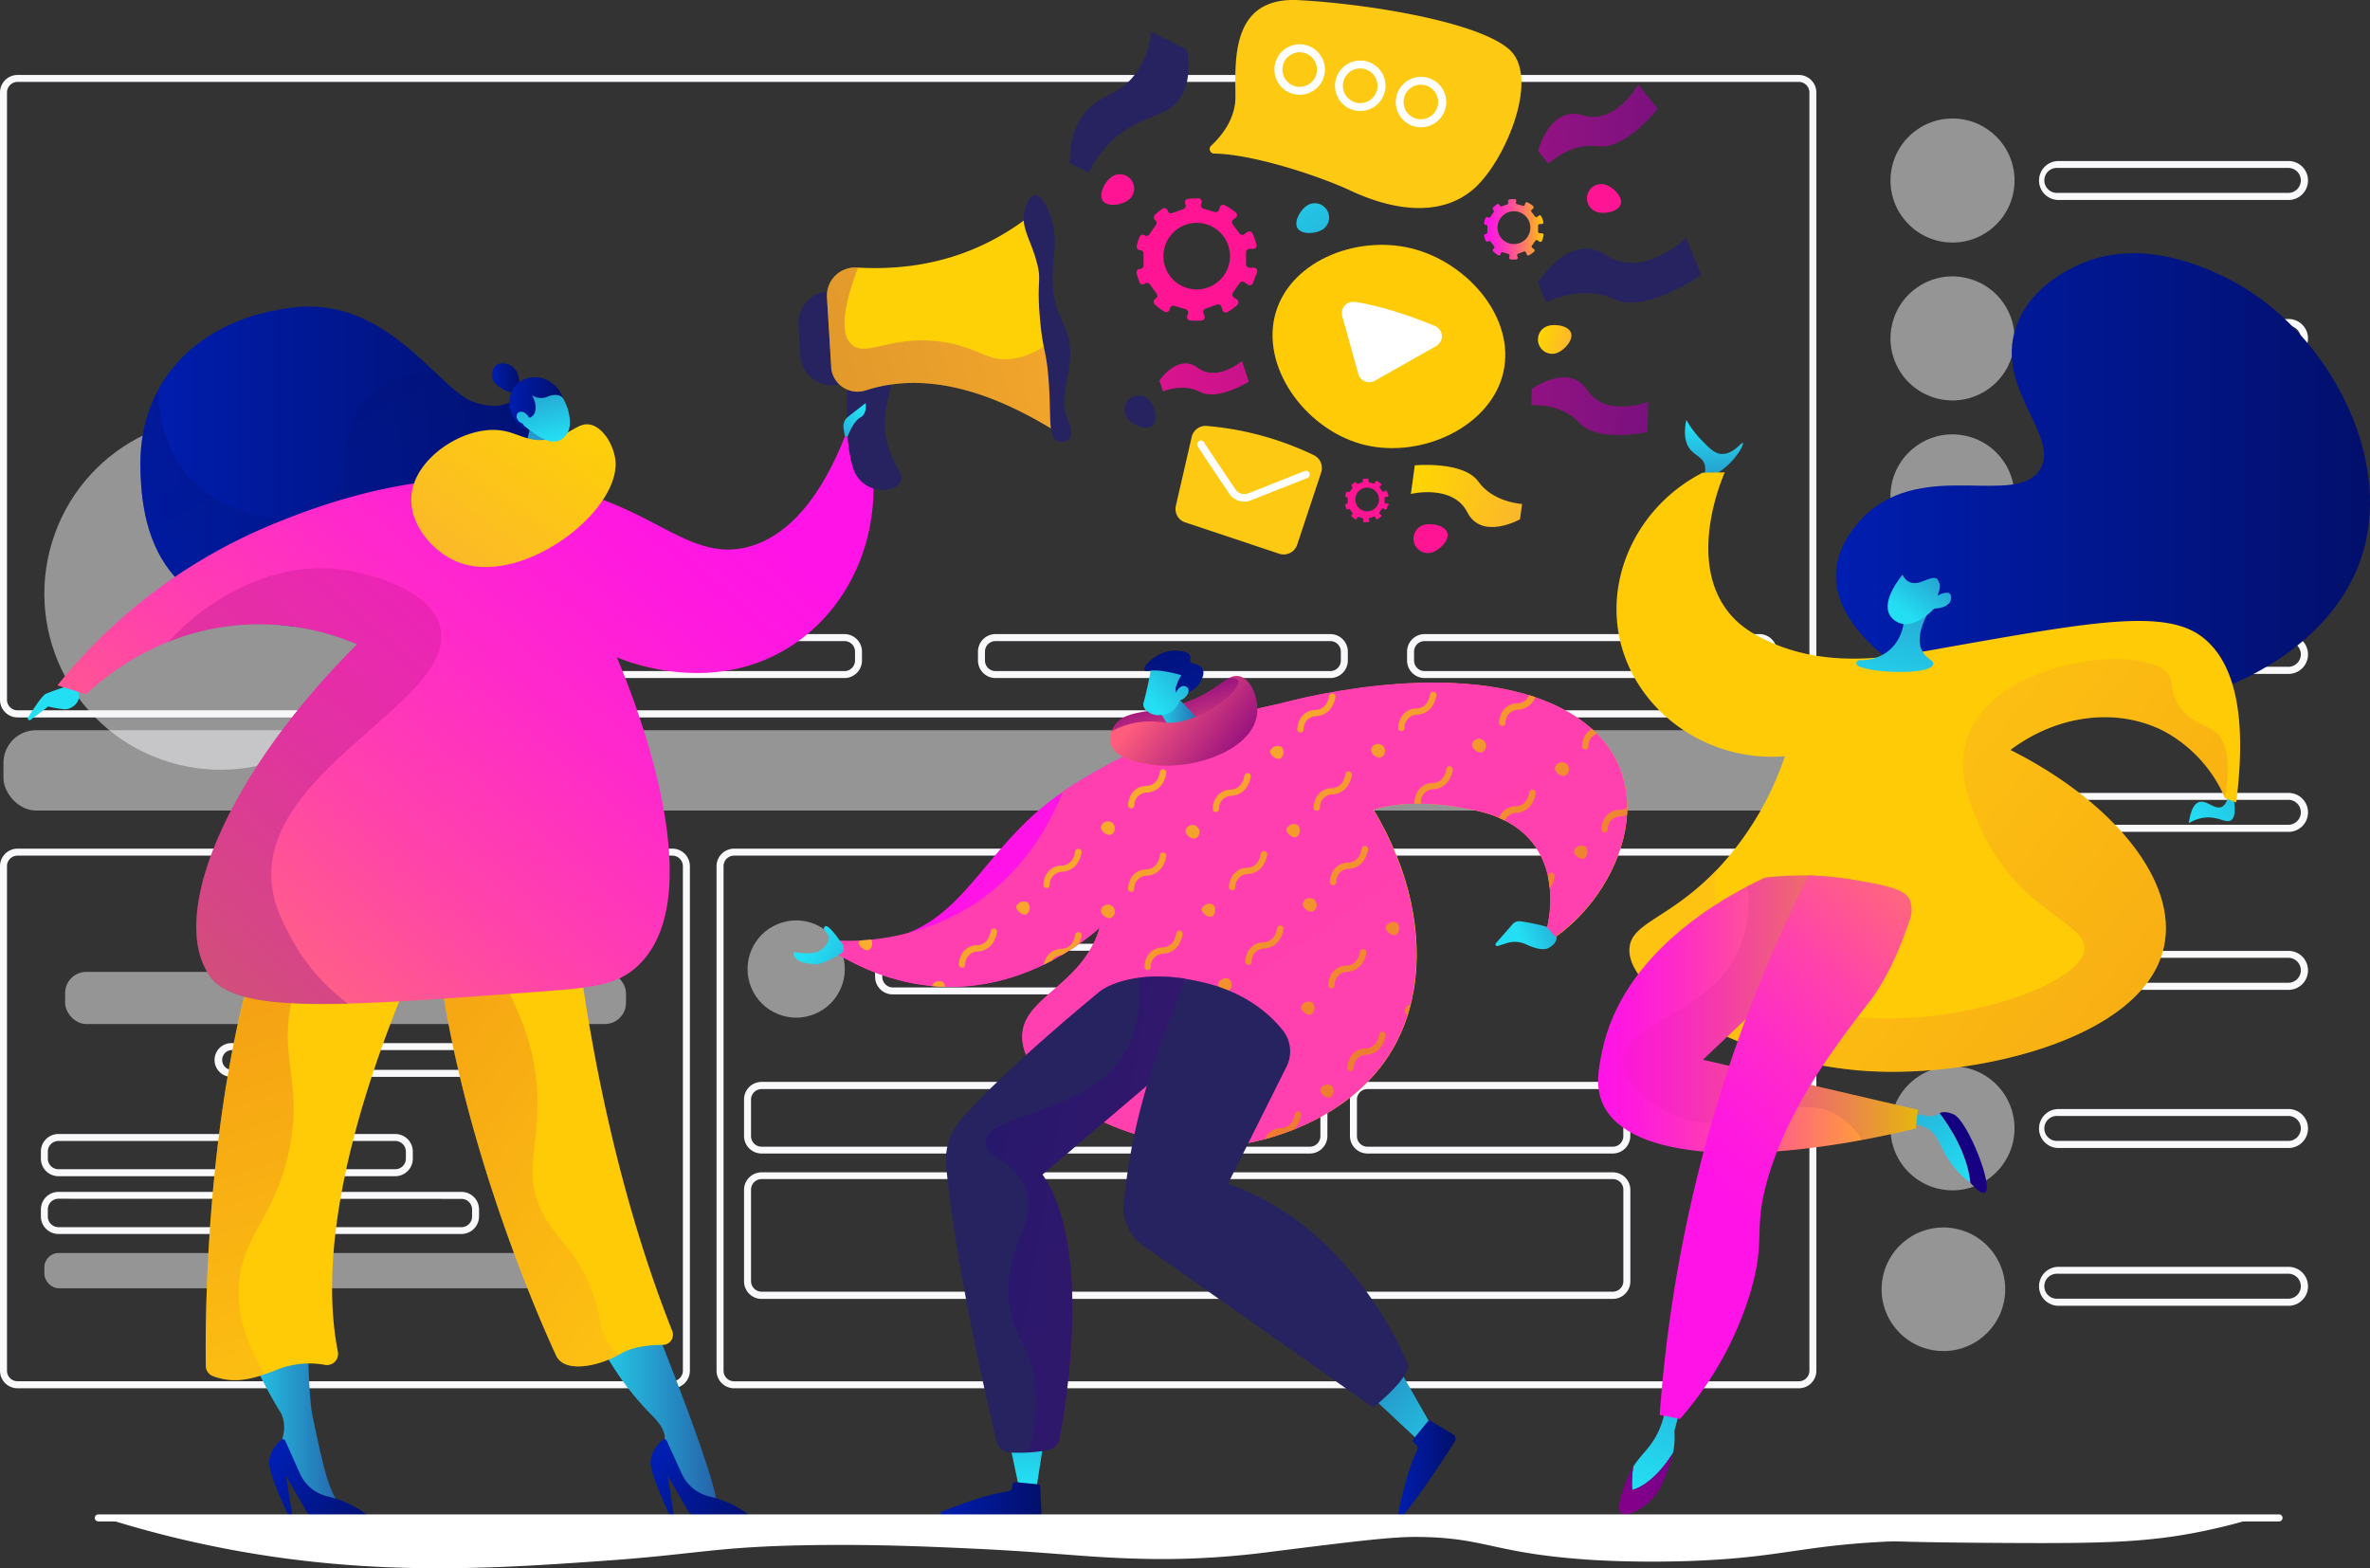 <svg xmlns="http://www.w3.org/2000/svg" xmlns:xlink="http://www.w3.org/1999/xlink" viewBox="0 0 518.19 342.89"><rect x="0" y="0" width="518.19" height="342.89" fill="#333333" stroke="none"/><defs><style>.cls-1{fill:url(#New_Gradient_Swatch_2);}.cls-2{isolation:isolate;}.cls-3,.cls-4{fill:#f9f9fb;}.cls-4{opacity:0.5;}.cls-5{fill:url(#linear-gradient);}.cls-6{fill:url(#linear-gradient-2);}.cls-7{fill:#ffca06;}.cls-11,.cls-135,.cls-14,.cls-140,.cls-145,.cls-22,.cls-23,.cls-36,.cls-8{opacity:0.3;}.cls-11,.cls-135,.cls-14,.cls-140,.cls-145,.cls-149,.cls-22,.cls-23,.cls-36,.cls-8{mix-blend-mode:multiply;}.cls-8{fill:url(#linear-gradient-3);}.cls-9{fill:url(#linear-gradient-4);}.cls-10{fill:url(#linear-gradient-5);}.cls-11{fill:url(#linear-gradient-6);}.cls-12{fill:url(#linear-gradient-7);}.cls-13{fill:url(#linear-gradient-8);}.cls-14{fill:url(#linear-gradient-9);}.cls-15{fill:url(#New_Gradient_Swatch_2-2);}.cls-16{fill:url(#linear-gradient-10);}.cls-17{fill:url(#linear-gradient-11);}.cls-18{fill:url(#linear-gradient-12);}.cls-19{fill:url(#linear-gradient-13);}.cls-20{fill:url(#linear-gradient-14);}.cls-21{fill:url(#linear-gradient-15);}.cls-22{fill:url(#linear-gradient-16);}.cls-23{fill:url(#linear-gradient-17);}.cls-24{fill:#fdc913;}.cls-25{fill:#fff;}.cls-26{fill:#ff1494;}.cls-27{fill:url(#New_Gradient_Swatch_2-3);}.cls-28{fill:#272361;}.cls-29{fill:url(#linear-gradient-18);}.cls-30{fill:url(#linear-gradient-19);}.cls-31{fill:url(#linear-gradient-20);}.cls-32{fill:url(#linear-gradient-21);}.cls-33{fill:url(#linear-gradient-22);}.cls-34{fill:url(#linear-gradient-23);}.cls-35{fill:#fed107;}.cls-36{fill:url(#linear-gradient-24);}.cls-37{fill:url(#linear-gradient-25);}.cls-38{fill:url(#New_Gradient_Swatch_2-4);}.cls-39{fill:url(#New_Gradient_Swatch_2-5);}.cls-40{fill:url(#linear-gradient-26);}.cls-41{fill:url(#New_Gradient_Swatch_2-6);}.cls-42{clip-path:url(#clip-path);}.cls-43{fill:url(#linear-gradient-27);}.cls-44{fill:url(#linear-gradient-28);}.cls-45{fill:url(#linear-gradient-29);}.cls-46{fill:url(#linear-gradient-30);}.cls-47{fill:url(#linear-gradient-31);}.cls-48{fill:url(#linear-gradient-32);}.cls-49{fill:url(#linear-gradient-33);}.cls-50{fill:url(#linear-gradient-34);}.cls-51{fill:url(#linear-gradient-35);}.cls-52{fill:url(#linear-gradient-36);}.cls-53{fill:url(#linear-gradient-37);}.cls-54{fill:url(#linear-gradient-38);}.cls-55{fill:url(#linear-gradient-39);}.cls-56{fill:url(#linear-gradient-40);}.cls-57{fill:url(#linear-gradient-41);}.cls-58{fill:url(#linear-gradient-42);}.cls-59{fill:url(#linear-gradient-43);}.cls-60{fill:url(#linear-gradient-44);}.cls-61{fill:url(#linear-gradient-45);}.cls-62{fill:url(#linear-gradient-46);}.cls-63{fill:url(#linear-gradient-47);}.cls-64{fill:url(#linear-gradient-48);}.cls-65{fill:url(#linear-gradient-49);}.cls-66{fill:url(#linear-gradient-50);}.cls-67{fill:url(#linear-gradient-51);}.cls-68{fill:url(#linear-gradient-52);}.cls-69{fill:url(#linear-gradient-53);}.cls-70{fill:url(#linear-gradient-54);}.cls-71{fill:url(#linear-gradient-55);}.cls-72{fill:url(#linear-gradient-56);}.cls-73{fill:url(#linear-gradient-57);}.cls-74{fill:url(#linear-gradient-58);}.cls-75{fill:url(#linear-gradient-59);}.cls-76{fill:url(#linear-gradient-60);}.cls-77{fill:url(#linear-gradient-61);}.cls-78{fill:url(#linear-gradient-62);}.cls-79{fill:url(#linear-gradient-63);}.cls-80{fill:url(#linear-gradient-64);}.cls-81{fill:url(#linear-gradient-65);}.cls-82{fill:url(#linear-gradient-66);}.cls-83{fill:url(#linear-gradient-67);}.cls-84{fill:url(#linear-gradient-68);}.cls-85{fill:url(#linear-gradient-69);}.cls-86{fill:url(#linear-gradient-70);}.cls-87{fill:url(#linear-gradient-71);}.cls-88{fill:url(#linear-gradient-72);}.cls-89{fill:url(#linear-gradient-73);}.cls-90{fill:url(#linear-gradient-74);}.cls-91{fill:url(#linear-gradient-75);}.cls-92{fill:url(#linear-gradient-76);}.cls-93{fill:url(#linear-gradient-77);}.cls-94{fill:url(#linear-gradient-78);}.cls-95{fill:url(#linear-gradient-79);}.cls-96{fill:url(#linear-gradient-80);}.cls-97{fill:url(#linear-gradient-81);}.cls-98{fill:url(#linear-gradient-82);}.cls-99{fill:url(#linear-gradient-83);}.cls-100{fill:url(#linear-gradient-84);}.cls-101{fill:url(#linear-gradient-85);}.cls-102{fill:url(#linear-gradient-86);}.cls-103{fill:url(#linear-gradient-87);}.cls-104{fill:url(#linear-gradient-88);}.cls-105{fill:url(#linear-gradient-89);}.cls-106{fill:url(#linear-gradient-90);}.cls-107{fill:url(#linear-gradient-91);}.cls-108{fill:url(#linear-gradient-92);}.cls-109{fill:url(#linear-gradient-93);}.cls-110{fill:url(#linear-gradient-94);}.cls-111{fill:url(#linear-gradient-95);}.cls-112{fill:url(#linear-gradient-96);}.cls-113{fill:url(#linear-gradient-97);}.cls-114{fill:url(#linear-gradient-98);}.cls-115{fill:url(#linear-gradient-99);}.cls-116{fill:url(#linear-gradient-100);}.cls-117{fill:url(#linear-gradient-101);}.cls-118{fill:url(#linear-gradient-102);}.cls-119{fill:url(#linear-gradient-103);}.cls-120{fill:url(#linear-gradient-104);}.cls-121{fill:url(#linear-gradient-105);}.cls-122{fill:url(#linear-gradient-106);}.cls-123{fill:url(#linear-gradient-107);}.cls-124{fill:url(#linear-gradient-108);}.cls-125{fill:url(#linear-gradient-109);}.cls-126{fill:url(#linear-gradient-110);}.cls-127{fill:url(#linear-gradient-111);}.cls-128{fill:url(#linear-gradient-112);}.cls-129{fill:url(#linear-gradient-113);}.cls-130{fill:url(#linear-gradient-114);}.cls-131{fill:url(#linear-gradient-115);}.cls-132{fill:url(#linear-gradient-116);}.cls-133{fill:url(#linear-gradient-117);}.cls-134{fill:url(#linear-gradient-118);}.cls-135{fill:url(#linear-gradient-119);}.cls-136{fill:url(#linear-gradient-120);}.cls-137{fill:url(#linear-gradient-121);}.cls-138{fill:url(#linear-gradient-122);}.cls-139,.cls-140{fill:url(#linear-gradient-123);}.cls-141{fill:url(#linear-gradient-125);}.cls-142{fill:url(#linear-gradient-126);}.cls-143{fill:url(#linear-gradient-127);}.cls-144{fill:url(#linear-gradient-128);}.cls-145{fill:url(#linear-gradient-129);}.cls-146{fill:url(#linear-gradient-130);}.cls-147{fill:url(#linear-gradient-131);}.cls-148{fill:url(#New_Gradient_Swatch_2-8);}.cls-149{opacity:0.1;fill:url(#linear-gradient-132);}.cls-150{fill:url(#linear-gradient-133);}.cls-151{fill:url(#linear-gradient-134);}.cls-152{fill:url(#New_Gradient_Swatch_2-9);}</style><linearGradient id="New_Gradient_Swatch_2" x1="-1696.7" y1="-2715.66" x2="3550.96" y2="5036.55" gradientUnits="userSpaceOnUse"><stop offset="0" stop-color="#ff13e6"/><stop offset="0.09" stop-color="#ff19df"/><stop offset="0.23" stop-color="#ff29cb"/><stop offset="0.4" stop-color="#ff43aa"/><stop offset="0.59" stop-color="#ff687c"/><stop offset="0.8" stop-color="#ff9642"/><stop offset="1" stop-color="#ffc902"/></linearGradient><linearGradient id="linear-gradient" x1="50.56" y1="295.15" x2="74.73" y2="295.15" gradientUnits="userSpaceOnUse"><stop offset="0" stop-color="#24def3"/><stop offset="1" stop-color="#2662aa"/></linearGradient><linearGradient id="linear-gradient-2" x1="-1402.61" y1="517.4" x2="-1377.09" y2="517.4" gradientTransform="matrix(0.79, 0.61, -0.61, 0.79, 1484.54, 765.87)" gradientUnits="userSpaceOnUse"><stop offset="0" stop-color="#001eb0"/><stop offset="1" stop-color="#020f6b"/></linearGradient><linearGradient id="linear-gradient-3" x1="90.12" y1="313.4" x2="42.02" y2="170.43" gradientUnits="userSpaceOnUse"><stop offset="0" stop-color="#ffbd2c"/><stop offset="1" stop-color="#cd0c38"/></linearGradient><linearGradient id="linear-gradient-4" x1="127.33" y1="304.46" x2="156.73" y2="304.46" xlink:href="#linear-gradient"/><linearGradient id="linear-gradient-5" x1="-1336.55" y1="466.48" x2="-1311.03" y2="466.48" xlink:href="#linear-gradient-2"/><linearGradient id="linear-gradient-6" x1="166.96" y1="275.21" x2="46.04" y2="186.36" xlink:href="#linear-gradient-3"/><linearGradient id="linear-gradient-7" x1="-3298.28" y1="4744.25" x2="-3311.38" y2="4711.69" gradientTransform="matrix(0.33, 0.94, 0.94, -0.33, -3367.76, 4834.91)" xlink:href="#linear-gradient"/><linearGradient id="linear-gradient-8" x1="30.69" y1="102.18" x2="120.71" y2="102.18" gradientTransform="matrix(1, 0, 0, 1, 0, 0)" xlink:href="#linear-gradient-2"/><linearGradient id="linear-gradient-9" x1="107.6" y1="164.1" x2="61.5" y2="75.91" gradientTransform="matrix(1, 0, 0, 1, 0, 0)" xlink:href="#linear-gradient-2"/><linearGradient id="New_Gradient_Swatch_2-2" x1="146.88" y1="98.71" x2="-21.75" y2="293.39" xlink:href="#New_Gradient_Swatch_2"/><linearGradient id="linear-gradient-10" x1="112.84" y1="105.48" x2="122.11" y2="88.44" xlink:href="#linear-gradient"/><linearGradient id="linear-gradient-11" x1="130.82" y1="79.59" x2="96.75" y2="127.19" gradientUnits="userSpaceOnUse"><stop offset="0" stop-color="#ffd600"/><stop offset="1" stop-color="#fbb72c"/></linearGradient><linearGradient id="linear-gradient-12" x1="107.56" y1="82.74" x2="113.59" y2="82.74" gradientTransform="matrix(1, 0, 0, 1, 0, 0)" xlink:href="#linear-gradient-2"/><linearGradient id="linear-gradient-13" x1="119.9" y1="96.23" x2="114.97" y2="73.18" xlink:href="#linear-gradient"/><linearGradient id="linear-gradient-14" x1="111.35" y1="88.12" x2="123.06" y2="88.12" gradientTransform="matrix(1, 0, 0, 1, 0, 0)" xlink:href="#linear-gradient-2"/><linearGradient id="linear-gradient-15" x1="115.63" y1="97.14" x2="110.7" y2="74.1" xlink:href="#linear-gradient"/><linearGradient id="linear-gradient-16" x1="135.39" y1="88.75" x2="-33.24" y2="283.44" gradientUnits="userSpaceOnUse"><stop offset="0" stop-color="#ff1494"/><stop offset="1" stop-color="#020f6b"/></linearGradient><linearGradient id="linear-gradient-17" x1="130.82" y1="79.6" x2="96.75" y2="127.2" xlink:href="#linear-gradient-11"/><linearGradient id="New_Gradient_Swatch_2-3" x1="324.52" y1="50.12" x2="337.49" y2="50.12" xlink:href="#New_Gradient_Swatch_2"/><linearGradient id="linear-gradient-18" x1="218.05" y1="349.42" x2="500.93" y2="369.25" gradientTransform="translate(-9.85 -268.07) rotate(-0.57)" xlink:href="#linear-gradient-16"/><linearGradient id="linear-gradient-19" x1="1498.16" y1="58.12" x2="1523.55" y2="58.12" gradientTransform="translate(-1112.86 -372.46) rotate(16.34)" xlink:href="#linear-gradient-11"/><linearGradient id="linear-gradient-20" x1="217.95" y1="350.86" x2="500.83" y2="370.68" gradientTransform="translate(-9.85 -268.07) rotate(-0.57)" xlink:href="#linear-gradient-16"/><linearGradient id="linear-gradient-21" x1="222.26" y1="289.43" x2="505.13" y2="309.26" gradientTransform="translate(-9.85 -268.07) rotate(-0.57)" xlink:href="#linear-gradient-16"/><linearGradient id="linear-gradient-22" x1="1516.06" y1="19.85" x2="1523.12" y2="19.85" gradientTransform="translate(-1112.86 -372.46) rotate(16.34)" xlink:href="#linear-gradient-11"/><linearGradient id="linear-gradient-23" x1="282.52" y1="304.66" x2="328.56" y2="363.71" gradientTransform="translate(-9.85 -268.07) rotate(-0.57)" xlink:href="#linear-gradient"/><linearGradient id="linear-gradient-24" x1="-1085.48" y1="5.96" x2="-1166.33" y2="79.92" gradientTransform="translate(1210.21 591.57) rotate(29.37)" gradientUnits="userSpaceOnUse"><stop offset="0" stop-color="#ff5d7d"/><stop offset="1" stop-color="#81007f"/></linearGradient><linearGradient id="linear-gradient-25" x1="188.05" y1="89.43" x2="177.6" y2="104.55" xlink:href="#linear-gradient"/><linearGradient id="New_Gradient_Swatch_2-4" x1="225.72" y1="182.95" x2="292.8" y2="215.29" xlink:href="#New_Gradient_Swatch_2"/><linearGradient id="New_Gradient_Swatch_2-5" x1="248.64" y1="135.39" x2="315.73" y2="167.73" xlink:href="#New_Gradient_Swatch_2"/><linearGradient id="linear-gradient-26" x1="332.73" y1="205.5" x2="352.47" y2="196.02" xlink:href="#linear-gradient"/><linearGradient id="New_Gradient_Swatch_2-6" x1="220.22" y1="194.34" x2="287.31" y2="226.68" xlink:href="#New_Gradient_Swatch_2"/><clipPath id="clip-path"><path class="cls-1" d="M339.87,154.1c-23.58-10.87-60.47-.15-60.47-.15-17.22,3.63-33,9.83-47,19.11-14.59,36.47-50,32.52-50,32.52l1,3.24c27.56,16,49.81.33,57-5.91-3.79,12.72-17.06,15.06-16.91,23.91.2,12.11,25.38,26.85,48.78,23.2,1.79-.28,22.52-3.83,32.27-20.75,8.12-14.11,6.64-34.08-4.27-52.24,3.62-1.12,11-2.38,22.66.25,21,4.72,15.32,25.45,15.32,25.45l1.84,2.06C355.93,193.67,365.64,166,339.87,154.1Z"/></clipPath><linearGradient id="linear-gradient-27" x1="267.63" y1="121.78" x2="436.83" y2="371.74" xlink:href="#linear-gradient-3"/><linearGradient id="linear-gradient-28" x1="257.82" y1="128.43" x2="427.01" y2="378.38" xlink:href="#linear-gradient-3"/><linearGradient id="linear-gradient-29" x1="246.87" y1="135.84" x2="416.07" y2="385.79" xlink:href="#linear-gradient-3"/><linearGradient id="linear-gradient-30" x1="237.05" y1="142.49" x2="406.25" y2="392.44" xlink:href="#linear-gradient-3"/><linearGradient id="linear-gradient-31" x1="226.1" y1="149.9" x2="395.3" y2="399.85" xlink:href="#linear-gradient-3"/><linearGradient id="linear-gradient-32" x1="216.28" y1="156.54" x2="385.48" y2="406.5" xlink:href="#linear-gradient-3"/><linearGradient id="linear-gradient-33" x1="205.34" y1="163.95" x2="374.53" y2="413.91" xlink:href="#linear-gradient-3"/><linearGradient id="linear-gradient-34" x1="195.52" y1="170.6" x2="364.72" y2="420.56" xlink:href="#linear-gradient-3"/><linearGradient id="linear-gradient-35" x1="184.57" y1="178.01" x2="353.77" y2="427.97" xlink:href="#linear-gradient-3"/><linearGradient id="linear-gradient-36" x1="174.75" y1="184.66" x2="343.95" y2="434.61" xlink:href="#linear-gradient-3"/><linearGradient id="linear-gradient-37" x1="163.8" y1="192.07" x2="333" y2="442.02" xlink:href="#linear-gradient-3"/><linearGradient id="linear-gradient-38" x1="153.98" y1="198.72" x2="323.18" y2="448.67" xlink:href="#linear-gradient-3"/><linearGradient id="linear-gradient-39" x1="274.1" y1="117.41" x2="443.3" y2="367.36" xlink:href="#linear-gradient-3"/><linearGradient id="linear-gradient-40" x1="264.28" y1="124.05" x2="433.48" y2="374.01" xlink:href="#linear-gradient-3"/><linearGradient id="linear-gradient-41" x1="253.33" y1="131.46" x2="422.53" y2="381.42" xlink:href="#linear-gradient-3"/><linearGradient id="linear-gradient-42" x1="243.51" y1="138.11" x2="412.71" y2="388.06" xlink:href="#linear-gradient-3"/><linearGradient id="linear-gradient-43" x1="232.57" y1="145.52" x2="401.77" y2="395.47" xlink:href="#linear-gradient-3"/><linearGradient id="linear-gradient-44" x1="222.75" y1="152.17" x2="391.95" y2="402.12" xlink:href="#linear-gradient-3"/><linearGradient id="linear-gradient-45" x1="211.8" y1="159.58" x2="381" y2="409.53" xlink:href="#linear-gradient-3"/><linearGradient id="linear-gradient-46" x1="201.98" y1="166.22" x2="371.18" y2="416.18" xlink:href="#linear-gradient-3"/><linearGradient id="linear-gradient-47" x1="191.03" y1="173.63" x2="360.23" y2="423.59" xlink:href="#linear-gradient-3"/><linearGradient id="linear-gradient-48" x1="181.22" y1="180.28" x2="350.42" y2="430.24" xlink:href="#linear-gradient-3"/><linearGradient id="linear-gradient-49" x1="170.27" y1="187.69" x2="339.47" y2="437.65" xlink:href="#linear-gradient-3"/><linearGradient id="linear-gradient-50" x1="160.45" y1="194.34" x2="329.65" y2="444.29" xlink:href="#linear-gradient-3"/><linearGradient id="linear-gradient-51" x1="286.42" y1="109.07" x2="455.62" y2="359.02" xlink:href="#linear-gradient-3"/><linearGradient id="linear-gradient-52" x1="276.6" y1="115.72" x2="445.8" y2="365.67" xlink:href="#linear-gradient-3"/><linearGradient id="linear-gradient-53" x1="265.65" y1="123.13" x2="434.85" y2="373.08" xlink:href="#linear-gradient-3"/><linearGradient id="linear-gradient-54" x1="255.83" y1="129.77" x2="425.03" y2="379.73" xlink:href="#linear-gradient-3"/><linearGradient id="linear-gradient-55" x1="244.88" y1="137.18" x2="414.08" y2="387.14" xlink:href="#linear-gradient-3"/><linearGradient id="linear-gradient-56" x1="235.06" y1="143.83" x2="404.26" y2="393.78" xlink:href="#linear-gradient-3"/><linearGradient id="linear-gradient-57" x1="224.12" y1="151.24" x2="393.32" y2="401.19" xlink:href="#linear-gradient-3"/><linearGradient id="linear-gradient-58" x1="214.3" y1="157.89" x2="383.5" y2="407.84" xlink:href="#linear-gradient-3"/><linearGradient id="linear-gradient-59" x1="203.35" y1="165.3" x2="372.55" y2="415.25" xlink:href="#linear-gradient-3"/><linearGradient id="linear-gradient-60" x1="193.53" y1="171.95" x2="362.73" y2="421.9" xlink:href="#linear-gradient-3"/><linearGradient id="linear-gradient-61" x1="182.58" y1="179.36" x2="351.78" y2="429.31" xlink:href="#linear-gradient-3"/><linearGradient id="linear-gradient-62" x1="172.76" y1="186" x2="341.96" y2="435.96" xlink:href="#linear-gradient-3"/><linearGradient id="linear-gradient-63" x1="280.92" y1="112.79" x2="450.12" y2="362.74" xlink:href="#linear-gradient-3"/><linearGradient id="linear-gradient-64" x1="271.1" y1="119.43" x2="440.3" y2="369.39" xlink:href="#linear-gradient-3"/><linearGradient id="linear-gradient-65" x1="260.16" y1="126.84" x2="429.36" y2="376.8" xlink:href="#linear-gradient-3"/><linearGradient id="linear-gradient-66" x1="250.34" y1="133.49" x2="419.54" y2="383.44" xlink:href="#linear-gradient-3"/><linearGradient id="linear-gradient-67" x1="239.39" y1="140.9" x2="408.59" y2="390.85" xlink:href="#linear-gradient-3"/><linearGradient id="linear-gradient-68" x1="229.57" y1="147.55" x2="398.77" y2="397.5" xlink:href="#linear-gradient-3"/><linearGradient id="linear-gradient-69" x1="218.62" y1="154.96" x2="387.82" y2="404.91" xlink:href="#linear-gradient-3"/><linearGradient id="linear-gradient-70" x1="208.8" y1="161.6" x2="378.01" y2="411.56" xlink:href="#linear-gradient-3"/><linearGradient id="linear-gradient-71" x1="197.86" y1="169.02" x2="367.06" y2="418.97" xlink:href="#linear-gradient-3"/><linearGradient id="linear-gradient-72" x1="188.04" y1="175.66" x2="357.24" y2="425.62" xlink:href="#linear-gradient-3"/><linearGradient id="linear-gradient-73" x1="177.09" y1="183.07" x2="346.29" y2="433.03" xlink:href="#linear-gradient-3"/><linearGradient id="linear-gradient-74" x1="167.27" y1="189.72" x2="336.47" y2="439.67" xlink:href="#linear-gradient-3"/><linearGradient id="linear-gradient-75" x1="317.35" y1="88.13" x2="486.54" y2="338.09" xlink:href="#linear-gradient-3"/><linearGradient id="linear-gradient-76" x1="307.53" y1="94.78" x2="476.72" y2="344.73" xlink:href="#linear-gradient-3"/><linearGradient id="linear-gradient-77" x1="296.58" y1="102.19" x2="465.78" y2="352.14" xlink:href="#linear-gradient-3"/><linearGradient id="linear-gradient-78" x1="286.76" y1="108.84" x2="455.96" y2="358.79" xlink:href="#linear-gradient-3"/><linearGradient id="linear-gradient-79" x1="275.81" y1="116.25" x2="445.01" y2="366.2" xlink:href="#linear-gradient-3"/><linearGradient id="linear-gradient-80" x1="265.99" y1="122.89" x2="435.19" y2="372.85" xlink:href="#linear-gradient-3"/><linearGradient id="linear-gradient-81" x1="255.05" y1="130.3" x2="424.25" y2="380.26" xlink:href="#linear-gradient-3"/><linearGradient id="linear-gradient-82" x1="245.23" y1="136.95" x2="414.43" y2="386.9" xlink:href="#linear-gradient-3"/><linearGradient id="linear-gradient-83" x1="234.28" y1="144.36" x2="403.48" y2="394.32" xlink:href="#linear-gradient-3"/><linearGradient id="linear-gradient-84" x1="224.46" y1="151.01" x2="393.66" y2="400.96" xlink:href="#linear-gradient-3"/><linearGradient id="linear-gradient-85" x1="213.51" y1="158.42" x2="382.71" y2="408.37" xlink:href="#linear-gradient-3"/><linearGradient id="linear-gradient-86" x1="203.69" y1="165.06" x2="372.89" y2="415.02" xlink:href="#linear-gradient-3"/><linearGradient id="linear-gradient-87" x1="306.64" y1="95.38" x2="475.84" y2="345.34" xlink:href="#linear-gradient-3"/><linearGradient id="linear-gradient-88" x1="296.82" y1="102.03" x2="466.02" y2="351.98" xlink:href="#linear-gradient-3"/><linearGradient id="linear-gradient-89" x1="285.87" y1="109.44" x2="455.07" y2="359.39" xlink:href="#linear-gradient-3"/><linearGradient id="linear-gradient-90" x1="276.05" y1="116.08" x2="445.25" y2="366.04" xlink:href="#linear-gradient-3"/><linearGradient id="linear-gradient-91" x1="265.1" y1="123.5" x2="434.3" y2="373.45" xlink:href="#linear-gradient-3"/><linearGradient id="linear-gradient-92" x1="255.28" y1="130.14" x2="424.49" y2="380.1" xlink:href="#linear-gradient-3"/><linearGradient id="linear-gradient-93" x1="244.34" y1="137.55" x2="413.54" y2="387.51" xlink:href="#linear-gradient-3"/><linearGradient id="linear-gradient-94" x1="234.52" y1="144.2" x2="403.72" y2="394.15" xlink:href="#linear-gradient-3"/><linearGradient id="linear-gradient-95" x1="223.57" y1="151.61" x2="392.77" y2="401.56" xlink:href="#linear-gradient-3"/><linearGradient id="linear-gradient-96" x1="213.75" y1="158.26" x2="382.95" y2="408.21" xlink:href="#linear-gradient-3"/><linearGradient id="linear-gradient-97" x1="202.81" y1="165.67" x2="372.01" y2="415.62" xlink:href="#linear-gradient-3"/><linearGradient id="linear-gradient-98" x1="192.99" y1="172.31" x2="362.19" y2="422.27" xlink:href="#linear-gradient-3"/><linearGradient id="linear-gradient-99" x1="321.86" y1="85.08" x2="491.06" y2="335.03" xlink:href="#linear-gradient-3"/><linearGradient id="linear-gradient-100" x1="312.04" y1="91.72" x2="481.24" y2="341.68" xlink:href="#linear-gradient-3"/><linearGradient id="linear-gradient-101" x1="301.09" y1="99.13" x2="470.29" y2="349.09" xlink:href="#linear-gradient-3"/><linearGradient id="linear-gradient-102" x1="291.27" y1="105.78" x2="460.47" y2="355.73" xlink:href="#linear-gradient-3"/><linearGradient id="linear-gradient-103" x1="280.33" y1="113.19" x2="449.53" y2="363.15" xlink:href="#linear-gradient-3"/><linearGradient id="linear-gradient-104" x1="270.51" y1="119.84" x2="439.71" y2="369.79" xlink:href="#linear-gradient-3"/><linearGradient id="linear-gradient-105" x1="259.56" y1="127.25" x2="428.76" y2="377.2" xlink:href="#linear-gradient-3"/><linearGradient id="linear-gradient-106" x1="249.74" y1="133.9" x2="418.94" y2="383.85" xlink:href="#linear-gradient-3"/><linearGradient id="linear-gradient-107" x1="238.79" y1="141.31" x2="407.99" y2="391.26" xlink:href="#linear-gradient-3"/><linearGradient id="linear-gradient-108" x1="228.97" y1="147.95" x2="398.17" y2="397.91" xlink:href="#linear-gradient-3"/><linearGradient id="linear-gradient-109" x1="218.03" y1="155.36" x2="387.23" y2="405.32" xlink:href="#linear-gradient-3"/><linearGradient id="linear-gradient-110" x1="208.21" y1="162.01" x2="377.41" y2="411.96" xlink:href="#linear-gradient-3"/><linearGradient id="linear-gradient-111" x1="260.8" y1="167.31" x2="255.47" y2="147.75" gradientTransform="matrix(1, 0, 0, 1, 0, 0)" xlink:href="#linear-gradient-24"/><linearGradient id="linear-gradient-112" x1="252.22" y1="155.91" x2="262.96" y2="155.91" xlink:href="#linear-gradient"/><linearGradient id="linear-gradient-113" x1="252.28" y1="152" x2="273.71" y2="168.37" gradientTransform="matrix(1, 0, 0, 1, 0, 0)" xlink:href="#linear-gradient-24"/><linearGradient id="linear-gradient-114" x1="251.24" y1="152.82" x2="271.09" y2="135.03" xlink:href="#linear-gradient"/><linearGradient id="linear-gradient-115" x1="-934.41" y1="164.68" x2="-924.46" y2="135.07" gradientTransform="matrix(-1, 0, 0, 1, -671.67, 0)" xlink:href="#linear-gradient-2"/><linearGradient id="linear-gradient-116" x1="253.8" y1="155.68" x2="273.65" y2="137.89" xlink:href="#linear-gradient"/><linearGradient id="linear-gradient-117" x1="222.7" y1="323.85" x2="226.3" y2="281.52" xlink:href="#linear-gradient"/><linearGradient id="linear-gradient-118" x1="205.69" y1="328.03" x2="227.7" y2="328.03" gradientTransform="matrix(1, 0, 0, 1, 0, 0)" xlink:href="#linear-gradient-2"/><linearGradient id="linear-gradient-119" x1="315.14" y1="278.59" x2="171.92" y2="253.57" gradientUnits="userSpaceOnUse"><stop offset="0" stop-color="#8a008b"/><stop offset="1" stop-color="#010080"/></linearGradient><linearGradient id="linear-gradient-120" x1="323.04" y1="322.72" x2="287.9" y2="285.98" xlink:href="#linear-gradient"/><linearGradient id="linear-gradient-121" x1="305.52" y1="321.37" x2="318.24" y2="321.37" gradientTransform="matrix(1, 0, 0, 1, 0, 0)" xlink:href="#linear-gradient-2"/><linearGradient id="linear-gradient-122" x1="177.93" y1="206.44" x2="206.13" y2="222.97" xlink:href="#linear-gradient"/><linearGradient id="linear-gradient-123" x1="401.39" y1="106.1" x2="518.19" y2="106.1" gradientTransform="matrix(1, 0, 0, 1, 0, 0)" xlink:href="#linear-gradient-2"/><linearGradient id="linear-gradient-125" x1="374.78" y1="92.73" x2="374.54" y2="114.56" xlink:href="#linear-gradient"/><linearGradient id="linear-gradient-126" x1="479.93" y1="180.52" x2="522.12" y2="149.24" xlink:href="#linear-gradient"/><linearGradient id="linear-gradient-127" x1="412.18" y1="154.7" x2="423.58" y2="102.81" xlink:href="#linear-gradient"/><linearGradient id="linear-gradient-128" x1="416.95" y1="134.47" x2="430.29" y2="116.04" xlink:href="#linear-gradient"/><linearGradient id="linear-gradient-129" x1="378.53" y1="151.05" x2="538.23" y2="277.13" gradientUnits="userSpaceOnUse"><stop offset="0" stop-color="#ffbd2c"/><stop offset="0.11" stop-color="#fdb42d"/><stop offset="0.29" stop-color="#f69d2e"/><stop offset="0.51" stop-color="#eb7731"/><stop offset="0.76" stop-color="#dd4334"/><stop offset="1" stop-color="#cd0c38"/></linearGradient><linearGradient id="linear-gradient-130" x1="431.39" y1="257.49" x2="392.35" y2="213.85" xlink:href="#linear-gradient"/><linearGradient id="linear-gradient-131" x1="368.28" y1="348.76" x2="440.71" y2="233.52" xlink:href="#linear-gradient-119"/><linearGradient id="New_Gradient_Swatch_2-8" x1="349.42" y1="221.74" x2="419.33" y2="221.74" xlink:href="#New_Gradient_Swatch_2"/><linearGradient id="linear-gradient-132" x1="349.42" y1="220.33" x2="419.33" y2="220.33" xlink:href="#linear-gradient-16"/><linearGradient id="linear-gradient-133" x1="358.15" y1="325.72" x2="394.52" y2="253.46" xlink:href="#linear-gradient"/><linearGradient id="linear-gradient-134" x1="352.98" y1="334.26" x2="422.95" y2="222.92" xlink:href="#linear-gradient-119"/><linearGradient id="New_Gradient_Swatch_2-9" x1="373.96" y1="259.1" x2="461.11" y2="161.91" xlink:href="#New_Gradient_Swatch_2"/></defs><title>Home4</title><g class="cls-2"><g id="Layer_1" data-name="Layer 1"><path class="cls-3" d="M393.31,156.86H3.84A3.85,3.85,0,0,1,0,153V20.22a3.84,3.84,0,0,1,3.84-3.83H393.31a3.84,3.84,0,0,1,3.83,3.83V153A3.85,3.85,0,0,1,393.31,156.86ZM3.84,17.91a2.31,2.31,0,0,0-2.31,2.31V153a2.31,2.31,0,0,0,2.31,2.31H393.31a2.32,2.32,0,0,0,2.31-2.31V20.22a2.32,2.32,0,0,0-2.31-2.31Z"/><path class="cls-3" d="M184.64,148.25H98.35a3.84,3.84,0,0,1-3.84-3.83v-1.95a3.84,3.84,0,0,1,3.84-3.83h86.29a3.84,3.84,0,0,1,3.83,3.83v1.95A3.84,3.84,0,0,1,184.64,148.25Zm-86.29-8.08a2.31,2.31,0,0,0-2.31,2.3v1.95a2.32,2.32,0,0,0,2.31,2.31h86.29a2.32,2.32,0,0,0,2.31-2.31v-1.95a2.31,2.31,0,0,0-2.31-2.3Z"/><path class="cls-3" d="M290.86,148.25H217.67a3.84,3.84,0,0,1-3.84-3.83v-1.95a3.84,3.84,0,0,1,3.84-3.83h73.19a3.84,3.84,0,0,1,3.84,3.83v1.95A3.84,3.84,0,0,1,290.86,148.25Zm-73.19-8.08a2.3,2.3,0,0,0-2.31,2.3v1.95a2.31,2.31,0,0,0,2.31,2.31h73.19a2.32,2.32,0,0,0,2.31-2.31v-1.95a2.31,2.31,0,0,0-2.31-2.3Z"/><path class="cls-3" d="M384.68,148.25h-73.2a3.84,3.84,0,0,1-3.83-3.83v-1.95a3.84,3.84,0,0,1,3.83-3.83h73.2a3.85,3.85,0,0,1,3.84,3.83v1.95A3.85,3.85,0,0,1,384.68,148.25Zm-73.2-8.08a2.3,2.3,0,0,0-2.3,2.3v1.95a2.31,2.31,0,0,0,2.3,2.31h73.2a2.32,2.32,0,0,0,2.31-2.31v-1.95a2.31,2.31,0,0,0-2.31-2.3Z"/><circle class="cls-4" cx="48.21" cy="129.77" r="38.51" transform="translate(-89.96 138.31) rotate(-73.15)"/><rect class="cls-4" x="0.76" y="159.66" width="395.62" height="17.56" rx="7.12"/><path class="cls-3" d="M147,303.54H3.84A3.84,3.84,0,0,1,0,299.71V189.38a3.84,3.84,0,0,1,3.84-3.83H147a3.84,3.84,0,0,1,3.84,3.83V299.71A3.84,3.84,0,0,1,147,303.54ZM3.84,187.08a2.3,2.3,0,0,0-2.31,2.3V299.71A2.3,2.3,0,0,0,3.84,302H147a2.31,2.31,0,0,0,2.31-2.3V189.38a2.31,2.31,0,0,0-2.31-2.3Z"/><path class="cls-3" d="M393.31,303.54H160.51a3.85,3.85,0,0,1-3.84-3.83V189.38a3.85,3.85,0,0,1,3.84-3.83h232.8a3.84,3.84,0,0,1,3.83,3.83V299.71A3.84,3.84,0,0,1,393.31,303.54ZM160.51,187.08a2.31,2.31,0,0,0-2.31,2.3V299.71a2.31,2.31,0,0,0,2.31,2.3h232.8a2.31,2.31,0,0,0,2.31-2.3V189.38a2.31,2.31,0,0,0-2.31-2.3Z"/><rect class="cls-4" x="14.24" y="212.5" width="122.63" height="11.4" rx="4.62"/><path class="cls-3" d="M100.51,235.45H50.6a3.69,3.69,0,0,1,0-7.38h49.91a3.69,3.69,0,1,1,0,7.38ZM50.6,229.59a2.17,2.17,0,0,0,0,4.33h49.91a2.17,2.17,0,1,0,0-4.33Z"/><path class="cls-3" d="M86.43,257.17H12.77a3.84,3.84,0,0,1-3.83-3.84v-1.55a3.84,3.84,0,0,1,3.83-3.84H86.43a3.84,3.84,0,0,1,3.83,3.84v1.55A3.84,3.84,0,0,1,86.43,257.17Zm-73.66-7.7a2.31,2.31,0,0,0-2.31,2.31v1.55a2.31,2.31,0,0,0,2.31,2.31H86.43a2.31,2.31,0,0,0,2.31-2.31v-1.55a2.31,2.31,0,0,0-2.31-2.31Z"/><path class="cls-3" d="M100.91,269.8H12.77A3.84,3.84,0,0,1,8.94,266v-1.56a3.84,3.84,0,0,1,3.83-3.84h88.14a3.84,3.84,0,0,1,3.83,3.84V266A3.84,3.84,0,0,1,100.91,269.8Zm-88.14-7.7a2.32,2.32,0,0,0-2.31,2.31V266a2.32,2.32,0,0,0,2.31,2.31h88.14a2.32,2.32,0,0,0,2.31-2.31v-1.56a2.32,2.32,0,0,0-2.31-2.31Z"/><rect class="cls-4" x="9.7" y="273.97" width="112.77" height="7.7" rx="3.12"/><circle class="cls-4" cx="174.08" cy="211.88" r="10.63" transform="translate(-67.83 82.74) rotate(-22.5)"/><path class="cls-3" d="M247,217.42H195.17a3.84,3.84,0,0,1-3.83-3.83v-3.41a3.84,3.84,0,0,1,3.83-3.83H247a3.84,3.84,0,0,1,3.84,3.83v3.41A3.84,3.84,0,0,1,247,217.42Zm-51.78-9.55a2.32,2.32,0,0,0-2.31,2.31v3.41a2.32,2.32,0,0,0,2.31,2.31H247a2.31,2.31,0,0,0,2.31-2.31v-3.41a2.31,2.31,0,0,0-2.31-2.31Z"/><path class="cls-3" d="M220.15,252.21H166.52a3.84,3.84,0,0,1-3.84-3.83v-8a3.84,3.84,0,0,1,3.84-3.83h53.63a3.84,3.84,0,0,1,3.83,3.83v8A3.84,3.84,0,0,1,220.15,252.21Zm-53.63-14.09a2.31,2.31,0,0,0-2.31,2.3v8a2.31,2.31,0,0,0,2.31,2.3h53.63a2.31,2.31,0,0,0,2.31-2.3v-8a2.31,2.31,0,0,0-2.31-2.3Z"/><path class="cls-3" d="M352.64,284H166.52a3.84,3.84,0,0,1-3.84-3.84v-20a3.84,3.84,0,0,1,3.84-3.84H352.64a3.84,3.84,0,0,1,3.83,3.84v20A3.84,3.84,0,0,1,352.64,284ZM166.52,257.8a2.31,2.31,0,0,0-2.31,2.31v20a2.32,2.32,0,0,0,2.31,2.31H352.64a2.31,2.31,0,0,0,2.3-2.31v-20a2.3,2.3,0,0,0-2.3-2.31Z"/><path class="cls-3" d="M286.39,252.21H232.76a3.84,3.84,0,0,1-3.83-3.83v-8a3.84,3.84,0,0,1,3.83-3.83h53.63a3.84,3.84,0,0,1,3.84,3.83v8A3.84,3.84,0,0,1,286.39,252.21Zm-53.63-14.09a2.31,2.31,0,0,0-2.31,2.3v8a2.31,2.31,0,0,0,2.31,2.3h53.63a2.31,2.31,0,0,0,2.31-2.3v-8a2.31,2.31,0,0,0-2.31-2.3Z"/><path class="cls-3" d="M352.64,252.21H299a3.84,3.84,0,0,1-3.84-3.83v-8a3.84,3.84,0,0,1,3.84-3.83h53.63a3.84,3.84,0,0,1,3.83,3.83v8A3.84,3.84,0,0,1,352.64,252.21ZM299,238.12a2.3,2.3,0,0,0-2.31,2.3v8a2.3,2.3,0,0,0,2.31,2.3h53.63a2.3,2.3,0,0,0,2.3-2.3v-8a2.3,2.3,0,0,0-2.3-2.3Z"/><circle class="cls-4" cx="426.91" cy="39.47" r="13.56"/><path class="cls-3" d="M500.17,43.72H449.88a4.26,4.26,0,0,1,0-8.51h50.29a4.26,4.26,0,1,1,0,8.51Zm-50.29-7a2.73,2.73,0,1,0,0,5.45h50.29a2.73,2.73,0,1,0,0-5.45Z"/><circle class="cls-4" cx="426.91" cy="74.01" r="13.56" transform="translate(18.95 219.94) rotate(-29.52)"/><path class="cls-3" d="M500.17,78.26H449.88a4.26,4.26,0,0,1,0-8.51h50.29a4.26,4.26,0,1,1,0,8.51Zm-50.29-7a2.73,2.73,0,1,0,0,5.45h50.29a2.73,2.73,0,1,0,0-5.45Z"/><circle class="cls-4" cx="426.91" cy="108.54" r="13.56" transform="translate(239.59 507.22) rotate(-79.1)"/><path class="cls-3" d="M500.17,112.8H449.88a4.26,4.26,0,0,1,0-8.51h50.29a4.26,4.26,0,1,1,0,8.51Zm-50.29-7a2.73,2.73,0,1,0,0,5.45h50.29a2.73,2.73,0,1,0,0-5.45Z"/><circle class="cls-4" cx="426.91" cy="143.08" r="13.56" transform="translate(-15.09 228.91) rotate(-29.52)"/><path class="cls-3" d="M500.17,147.34H449.88a4.26,4.26,0,0,1,0-8.51h50.29a4.26,4.26,0,1,1,0,8.51Zm-50.29-7a2.73,2.73,0,1,0,0,5.45h50.29a2.73,2.73,0,1,0,0-5.45Z"/><circle class="cls-4" cx="426.91" cy="177.62" r="13.56" transform="translate(155.95 552.3) rotate(-76.72)"/><path class="cls-3" d="M500.17,181.88H449.88a4.26,4.26,0,0,1,0-8.51h50.29a4.26,4.26,0,1,1,0,8.51Zm-50.29-7a2.73,2.73,0,1,0,0,5.45h50.29a2.73,2.73,0,1,0,0-5.45Z"/><circle class="cls-4" cx="426.91" cy="212.16" r="13.56" transform="translate(-13.97 30.8) rotate(-4.07)"/><path class="cls-3" d="M500.17,216.42H449.88a4.26,4.26,0,0,1,0-8.51h50.29a4.26,4.26,0,1,1,0,8.51Zm-50.29-7a2.73,2.73,0,1,0,0,5.45h50.29a2.73,2.73,0,1,0,0-5.45Z"/><circle class="cls-4" cx="426.91" cy="246.7" r="13.56" transform="translate(-49.41 374.13) rotate(-45)"/><path class="cls-3" d="M500.17,251H449.88a4.26,4.26,0,0,1,0-8.51h50.29a4.26,4.26,0,1,1,0,8.51Zm-50.29-7a2.73,2.73,0,1,0,0,5.45h50.29a2.73,2.73,0,1,0,0-5.45Z"/><circle class="cls-4" cx="426.91" cy="281.24" r="13.56" transform="matrix(0.18, -0.98, 0.98, 0.18, 72.46, 649.64)"/><path class="cls-3" d="M500.17,285.5H449.88a4.26,4.26,0,0,1,0-8.51h50.29a4.26,4.26,0,1,1,0,8.51Zm-50.29-7a2.73,2.73,0,1,0,0,5.45h50.29a2.73,2.73,0,1,0,0-5.45Z"/><path class="cls-5" d="M67.5,260.74s-1,40.24.87,49.07c2.08,9.58,3.33,16.46,6.36,19.76l-7.59-1.45L60.92,316.2l.09-.15a7.53,7.53,0,0,0,.54-6.87c-5.44-8.9-9.8-18.27-11-29Z"/><path class="cls-6" d="M62.39,315.06a.6.6,0,0,0-1-.19c-1,.95-2.82,3-2.5,5.44.38,3,3.54,9.71,4.13,11a.47.47,0,0,0,.32.25.45.45,0,0,0,.54-.51l-1.35-8.38L67,330.44a2.16,2.16,0,0,0,1.76,1.08l11.1.59a.53.53,0,0,0,.36-.94,22.76,22.76,0,0,0-8.66-4,8.87,8.87,0,0,1-5.95-4.92Z"/><path class="cls-7" d="M104.7,182.25S65.12,251,73.88,295.58a2.43,2.43,0,0,1-2.77,2.85,19.21,19.21,0,0,0-10.22.92c-6.13,2.46-9.8,3.16-14.29,1.54A2.4,2.4,0,0,1,45,298.65c-.16-10.91-.19-75,20-112.27Z"/><path class="cls-8" d="M52.23,281.09c.65-10.91,7.76-14.79,10.91-29.18,2.52-11.5-.2-17.41-.22-25.38,0-10.28,4.41-24.57,24-42.42l-21.79,2.27C44.84,223.66,44.87,287.74,45,298.65a2.4,2.4,0,0,0,1.57,2.24c3.73,1.35,6.9,1.09,11.38-.45C52.87,292.38,51.94,285.87,52.23,281.09Z"/><path class="cls-9" d="M140.07,282.16s16.93,41.11,16.66,47.18l-8.36-5.16s-4-7.08-3.85-7.62.57-.79.75-1.5c.6-2.39-2.12-5-2.94-5.82a62.5,62.5,0,0,1-14-21.85c-1.73-5.06-.8-6.36-.5-6.72C130.41,277.64,139.45,281.86,140.07,282.16Z"/><path class="cls-10" d="M145.8,315.06a.6.6,0,0,0-1-.19c-1,.95-2.82,3-2.51,5.44.39,3,3.54,9.71,4.14,11a.45.45,0,0,0,.86-.26L146,322.63l4.47,7.81a2.15,2.15,0,0,0,1.75,1.08l11.11.59a.53.53,0,0,0,.36-.94,22.84,22.84,0,0,0-8.66-4,8.85,8.85,0,0,1-5.95-4.92Z"/><path class="cls-7" d="M124.1,184.27s2.51,55.17,22.82,106.58a2.23,2.23,0,0,1-1.94,3.2c-2.82,0-6.62.38-9.23,1.91-4.63,2.73-12.34,4.44-14.16.41,0,0-28.11-59.19-27.13-109.91Z"/><path class="cls-11" d="M132.62,293.11c-2-3.56-.86-5.29-3.56-11.8-3.77-9.08-8-10.64-10.92-17.15-3.16-7.13-1-11.87-.66-20.71.84-23.43-13-30.49-10-43.87,1-4.46,3.87-9.69,11.23-14.91l-24.23,1.79c-1,50.72,27.13,109.91,27.13,109.91,1.74,3.85,8.85,2.46,13.52-.05A13.81,13.81,0,0,1,132.62,293.11Z"/><path class="cls-12" d="M14.92,150s1.27-.93,2.16,1.31-1.61,3.89-3,3.78a26.29,26.29,0,0,1-3.52-.62l-3.9,2.94a.38.38,0,0,1-.54-.5c1.15-1.86,3.06-4.8,3.92-5.22A50.74,50.74,0,0,1,14.92,150Z"/><path class="cls-13" d="M113.59,86.07s-2.65,4.63-10.27,1.74-18.57-22.9-39-20.61S30.66,82.74,30.69,101.37c0,21.74,9.52,35,39.42,35.95s50.42-33.16,50.42-33.16S122.49,85.29,113.59,86.07Z"/><path class="cls-14" d="M113.59,86.07s-2.65,4.63-10.27,1.74c-2.31-.87-4.94-3.33-8-6.27-4.9-.05-10.11.92-14,4.36-8.26,7.31-3.32,19.41-11,25-7,5.15-20.35,1.76-27.73-5.34-5.21-5-8-12.39-7.94-20.41a33.52,33.52,0,0,0-3.91,16.17c0,21.74,9.52,35,39.42,35.95s50.42-33.16,50.42-33.16S122.49,85.29,113.59,86.07Z"/><path class="cls-15" d="M12.57,149.84a118,118,0,0,1,47.29-35.31c10-4.06,41.42-16.71,72-5.24,14.05,5.28,21,13,31.62,10.31,11-2.85,17.55-14.8,21.28-24.23l5.09,1.39c4.11,18-3.21,36.2-17.69,45-17,10.39-35.5,2.71-37.31,1.93,2.8,6.59,21.79,52.42,4.18,67.87-4.17,3.65-8.94,4.34-19.62,5.15-45,3.39-67.54,5.08-73.51-3.28-9.26-13,3.46-43.92,32.19-72.58a54.69,54.69,0,0,0-25.27-4.24c-18.3,1.34-30.27,11.7-34,15.2Z"/><polygon class="cls-16" points="116.25 92.09 114.14 101.03 120.27 98.95 120.81 94.21 116.25 92.09"/><path class="cls-17" d="M99.73,122.71c-5.29-2.27-10.12-8.1-9.8-14,.44-8.27,10.83-15.18,18.7-14.69,4.63.28,6.57,3,11.59,2,4.61-.92,6.15-3.85,9-3.14s5.11,4.86,5.35,8C135.4,112.09,113.63,128.69,99.73,122.71Z"/><path class="cls-18" d="M113.59,84.41s.14-3.11-1.57-4.27-4.13-1.13-4.44,1.61c-.36,3.07,4.93,4.32,4.93,4.32Z"/><path class="cls-19" d="M121.23,84.59a12.81,12.81,0,0,1,2.85,4.66c.81,2.62.9,5.27-1.23,6.76s-5.07-.24-8.64-3.25S115,82.93,121.23,84.59Z"/><path class="cls-20" d="M112.64,84.35a6.43,6.43,0,0,0-1.27,4.26,6.82,6.82,0,0,0,3.51,5.13s-1.52-2.14.6-2.37,1.93-3.45.77-5a3.57,3.57,0,0,0,3.64.29c2.34-.87,3.17.36,3.17.36A6.66,6.66,0,0,0,120,83.3a6,6,0,0,0-7.35,1Z"/><path class="cls-21" d="M115.82,91.51s-.92-1.82-2.22-1.44-.69,3,2.07,2.61Z"/><path class="cls-22" d="M63.48,204.76c-1.79-3.42-3.76-7.18-4.11-12.06C57.6,168,100,153.13,96.29,137.21c-1.94-8.24-15-11.32-18.1-12.06-14-3.3-29.57,2.53-41.47,15.24a53.29,53.29,0,0,1,16.06-3.74,54.69,54.69,0,0,1,25.27,4.24c-28.73,28.66-41.45,59.59-32.19,72.58,3.61,5.05,13.26,6.43,30.26,6A43.7,43.7,0,0,1,63.48,204.76Z"/><path class="cls-23" d="M132.5,95.32a28.09,28.09,0,0,1-5.81,9.32c-5.66,6-15.77,11.17-20.51,8-3.09-2.09-2.65-6.89-5.07-7.23-2.88-.41-4.81,6.23-6.75,5.79-1.4-.32-2.67-4.27-2.24-8.62a12.18,12.18,0,0,0-2.19,6.14c-.32,5.93,4.51,11.76,9.8,14,13.9,6,35.67-10.62,34.85-21.82A11.55,11.55,0,0,0,132.5,95.32Z"/><path class="cls-24" d="M265.38,33.58a1,1,0,0,1-.64-1.65c2.28-2.11,5.38-5.86,5.38-10.71,0-7.67-1.22-22,13.87-21.19s39.2,4.73,46,10.78-.76,24.13-7.52,30.27-16.91,5.41-27.22.58C288.2,38.37,273.67,33.64,265.38,33.58Z"/><path class="cls-25" d="M282.61,20.5a5.52,5.52,0,1,1,6.85-3.74A5.52,5.52,0,0,1,282.61,20.5Zm2.62-8.92a3.78,3.78,0,1,0,2.57,4.69A3.79,3.79,0,0,0,285.23,11.58Z"/><path class="cls-25" d="M295.86,24.05a5.52,5.52,0,1,1,6.85-3.74A5.52,5.52,0,0,1,295.86,24.05Zm2.62-8.93a3.79,3.79,0,1,0,2.56,4.7A3.79,3.79,0,0,0,298.48,15.12Z"/><path class="cls-25" d="M309.1,27.6A5.52,5.52,0,1,1,316,23.85,5.54,5.54,0,0,1,309.1,27.6Zm2.62-8.93a3.78,3.78,0,1,0,2.57,4.7A3.79,3.79,0,0,0,311.72,18.67Z"/><path class="cls-7" d="M328.44,82.39C325,94.1,309.53,100.57,297.34,97S275.5,80.06,278.93,68.35,297.58,51,309.77,54.62,331.87,70.69,328.44,82.39Z"/><path class="cls-25" d="M293.47,69.1,297,81.78a2.46,2.46,0,0,0,3.58,1.48L314,75.67a2.45,2.45,0,0,0-.27-4.41c-4.44-1.82-11.4-4.36-17.55-5.25A2.46,2.46,0,0,0,293.47,69.1Z"/><path class="cls-24" d="M260.55,95.57l-3.45,15a3.1,3.1,0,0,0,2,3.64l20.59,6.86a3.11,3.11,0,0,0,3.94-2l5.24-15.77a3.12,3.12,0,0,0-1.67-3.81,66.9,66.9,0,0,0-23.45-6.37A3.12,3.12,0,0,0,260.55,95.57Z"/><path class="cls-25" d="M269.66,108.89a4.22,4.22,0,0,1-.91-1c-6.6-9.78-6.82-10.23-6.9-10.38a.82.82,0,0,1,1.47-.73c.21.4,2.75,4.21,6.79,10.2a2.35,2.35,0,0,0,2.83.88l12.24-4.84a.82.82,0,1,1,.6,1.52l-12.24,4.84A4,4,0,0,1,269.66,108.89Z"/><path class="cls-26" d="M274.88,59.41a.75.75,0,0,0-.75-.89l-.93,0a.76.76,0,0,1-.76-.74l0-2.61a.75.75,0,0,1,.74-.75H274a.75.75,0,0,0,.72-.93,13.28,13.28,0,0,0-.88-2.48.75.75,0,0,0-1.12-.28l-.66.48a.74.74,0,0,1-1.05-.16L269.49,49a.76.76,0,0,1,.16-1l.53-.39a.75.75,0,0,0,0-1.18,13.57,13.57,0,0,0-2.42-1.57.75.75,0,0,0-1.05.46l-.16.54a.75.75,0,0,1-.93.5l-2.5-.73a.75.75,0,0,1-.5-.93l.1-.34a.76.76,0,0,0-.7-1,13.42,13.42,0,0,0-2.29.14.74.74,0,0,0-.59,1l.09.27a.74.74,0,0,1-.46.95l-2.46.86a.74.74,0,0,1-1-.45l0-.11a.76.76,0,0,0-1.12-.38,13.62,13.62,0,0,0-1.69,1.34.75.75,0,0,0,.09,1.16l0,0a.74.74,0,0,1,.18,1l-1.49,2.14a.74.74,0,0,1-1,.18h0a.74.74,0,0,0-1.12.33,11.56,11.56,0,0,0-.41,1.17c-.08.28-.15.55-.21.83a.75.75,0,0,0,.74.91.73.73,0,0,1,.75.74l0,2.6a.75.75,0,0,1-.73.76h-.07a.75.75,0,0,0-.72.91,13.05,13.05,0,0,0,.64,2,.74.74,0,0,0,1.14.32l.08-.06a.75.75,0,0,1,1,.16l1.55,2.1a.75.75,0,0,1-.16,1l-.22.16a.75.75,0,0,0-.06,1.16,14.11,14.11,0,0,0,2.13,1.6.76.76,0,0,0,1.11-.43l.1-.34a.75.75,0,0,1,.93-.51l2.49.73a.75.75,0,0,1,.51.93l-.16.54a.74.74,0,0,0,.65,1,12.75,12.75,0,0,0,2.47,0,.74.74,0,0,0,.64-1l-.21-.61a.74.74,0,0,1,.46-1l2.45-.86a.75.75,0,0,1,1,.46l.26.76a.76.76,0,0,0,1.09.4,13.34,13.34,0,0,0,2.12-1.54.75.75,0,0,0-.06-1.18l-.71-.49a.75.75,0,0,1-.19-1l1.5-2.13a.75.75,0,0,1,1-.19l.76.54a.75.75,0,0,0,1.12-.32,14,14,0,0,0,.52-1.46C274.71,60.16,274.8,59.78,274.88,59.41ZM259.64,63a7.28,7.28,0,1,1,9-4.94A7.28,7.28,0,0,1,259.64,63Z"/><path class="cls-27" d="M337.49,51.44a.38.38,0,0,0-.37-.44h-.46a.36.36,0,0,1-.37-.36l0-1.29a.37.37,0,0,1,.37-.37h.43a.37.37,0,0,0,.35-.46A5.93,5.93,0,0,0,337,47.3a.36.36,0,0,0-.55-.14l-.32.24a.38.38,0,0,1-.52-.08l-.76-1a.36.36,0,0,1,.08-.51l.26-.2a.37.37,0,0,0,0-.58,6.73,6.73,0,0,0-1.19-.77.36.36,0,0,0-.52.22l-.08.27a.37.37,0,0,1-.46.25l-1.23-.36a.37.37,0,0,1-.25-.46l.05-.17a.36.36,0,0,0-.34-.47,7.2,7.2,0,0,0-1.14.06.37.37,0,0,0-.29.49l.05.13a.38.38,0,0,1-.23.47l-1.21.43a.38.38,0,0,1-.47-.23l0-.05a.37.37,0,0,0-.55-.19,7.51,7.51,0,0,0-.83.66.37.37,0,0,0,0,.57l0,0a.38.38,0,0,1,.09.51l-.74,1.06a.38.38,0,0,1-.51.09.37.37,0,0,0-.56.16c-.07.19-.14.38-.2.58s-.07.27-.1.41a.36.36,0,0,0,.36.44.37.37,0,0,1,.37.37l0,1.28a.38.38,0,0,1-.36.38h0a.37.37,0,0,0-.35.45,7.34,7.34,0,0,0,.31,1,.37.37,0,0,0,.56.15l.05,0a.37.37,0,0,1,.51.08l.76,1a.36.36,0,0,1-.08.51l-.1.08a.37.37,0,0,0,0,.57,7.48,7.48,0,0,0,1.06.79.36.36,0,0,0,.54-.21l0-.17a.37.37,0,0,1,.46-.25l1.23.36a.36.36,0,0,1,.25.46l-.07.26a.37.37,0,0,0,.31.48,7.11,7.11,0,0,0,1.22,0,.37.37,0,0,0,.32-.49l-.11-.3a.37.37,0,0,1,.23-.47L333.2,55a.36.36,0,0,1,.47.23l.13.37a.37.37,0,0,0,.54.2,7,7,0,0,0,1.05-.76.37.37,0,0,0,0-.58l-.34-.24a.38.38,0,0,1-.1-.52l.74-1.05a.37.37,0,0,1,.52-.09l.37.26a.37.37,0,0,0,.55-.15,6.93,6.93,0,0,0,.26-.72C337.4,51.8,337.45,51.62,337.49,51.44ZM330,53.22a3.59,3.59,0,1,1,4.46-2.44A3.59,3.59,0,0,1,330,53.22Z"/><path class="cls-26" d="M303.62,110.4a.27.27,0,0,0-.27-.31H303a.26.26,0,0,1-.27-.26v-.93a.26.26,0,0,1,.26-.27h.31a.27.27,0,0,0,.26-.33,4.4,4.4,0,0,0-.32-.88.27.27,0,0,0-.4-.1l-.23.17a.26.26,0,0,1-.37-.06l-.55-.75a.27.27,0,0,1,.05-.37l.19-.14a.27.27,0,0,0,0-.42,5.52,5.52,0,0,0-.86-.56.28.28,0,0,0-.38.17l-.05.19a.27.27,0,0,1-.33.18l-.89-.26a.25.25,0,0,1-.18-.33l0-.12a.26.26,0,0,0-.25-.34,4.4,4.4,0,0,0-.81,0,.27.27,0,0,0-.21.36l0,.09a.27.27,0,0,1-.16.34l-.88.31a.28.28,0,0,1-.34-.17v0a.26.26,0,0,0-.4-.14,5.39,5.39,0,0,0-.6.47.28.28,0,0,0,0,.42h0a.27.27,0,0,1,.07.37l-.54.76a.27.27,0,0,1-.37.07.26.26,0,0,0-.4.11c-.05.14-.1.28-.14.42s0,.2-.08.3a.28.28,0,0,0,.27.32.27.27,0,0,1,.27.26v.93a.27.27,0,0,1-.27.27h0a.27.27,0,0,0-.26.32,5.65,5.65,0,0,0,.23.73.27.27,0,0,0,.41.11l0,0a.26.26,0,0,1,.37.06l.55.75a.27.27,0,0,1-.06.37l-.08,0a.28.28,0,0,0,0,.42,5.38,5.38,0,0,0,.76.57.26.26,0,0,0,.39-.16l0-.12a.27.27,0,0,1,.33-.18l.89.26a.27.27,0,0,1,.18.33l-.06.19a.27.27,0,0,0,.23.34,4.41,4.41,0,0,0,.89,0,.26.26,0,0,0,.22-.35l-.07-.22a.26.26,0,0,1,.16-.34l.87-.31a.28.28,0,0,1,.34.17l.1.27a.26.26,0,0,0,.39.14,5,5,0,0,0,.75-.55.26.26,0,0,0,0-.41l-.26-.18a.27.27,0,0,1-.06-.37l.53-.76a.27.27,0,0,1,.37-.07l.27.19a.26.26,0,0,0,.4-.11c.07-.17.13-.34.19-.52S303.59,110.54,303.62,110.4Zm-5.43,1.29a2.59,2.59,0,1,1,3.22-1.76A2.59,2.59,0,0,1,298.19,111.69Z"/><path class="cls-28" d="M233.9,35.65c0-5.64,1.63-8.92,3.22-10.9,3.18-3.93,7-3.79,10.5-7.81a17.94,17.94,0,0,0,4.07-10l7.81,3.9c1,5.88-.34,9.08-1.7,10.89-2.9,3.91-7.31,3.36-12.7,7.4A24.23,24.23,0,0,0,238,37.72Z"/><path class="cls-29" d="M253.5,83.18s4.1-6,8.35-2.78,9.69-1.47,9.69-1.47l1.51,4.53s-6.89,4.27-10.64,2.24-8.11-.12-8.11-.12Z"/><path class="cls-30" d="M332.34,113.54S324,118.23,320.82,112,308.48,108,308.48,108l.86-6.26s10.66-1,13.91,3.57,9.55,4.88,9.55,4.88Z"/><path class="cls-31" d="M334.9,85.06s8.11-5.89,12.16.24,13.29,2.57,13.29,2.57l-.13,6.6s-10.94,2.38-14.88-2-10.51-3.9-10.51-3.9Z"/><path class="cls-28" d="M336.29,61.8s6.81-11.35,14.9-6,17.49-3.75,17.49-3.75l3.26,8.09s-12.08,8.55-19.13,5.25-14.79.7-14.79.7Z"/><path class="cls-32" d="M336.3,33s2.53-10,9.74-7.8,12.16-6.71,12.16-6.71l4.24,5.29s-7.07,9.06-13.05,8.19-10.84,3.83-10.84,3.83Z"/><path class="cls-26" d="M354.37,44.63c-.48,1.65-3.49,2.23-5.14,1.74a3.12,3.12,0,1,1,1.76-6C352.64,40.87,354.85,43,354.37,44.63Z"/><path class="cls-33" d="M343.49,72.77c.58,1.62-1.51,3.85-3.13,4.43a3.12,3.12,0,0,1-2.11-5.87C339.88,70.75,342.91,71.14,343.49,72.77Z"/><path class="cls-34" d="M283.71,49.91c-.91-1.46.66-4.08,2.12-5a3.12,3.12,0,1,1,3.3,5.3C287.66,51.12,284.62,51.37,283.71,49.91Z"/><path class="cls-26" d="M316.44,116.47c.52,1.64-1.66,3.79-3.3,4.3a3.12,3.12,0,0,1-1.87-6C312.91,114.31,315.92,114.83,316.44,116.47Z"/><path class="cls-28" d="M252,93.05c-1.31,1.13-4.14,0-5.27-1.32a3.12,3.12,0,1,1,4.72-4.07C252.53,89,253.25,91.93,252,93.05Z"/><path class="cls-26" d="M241.14,43.91c-1-1.4.39-4.12,1.78-5.13a3.12,3.12,0,1,1,3.64,5.06C245.17,44.85,242.14,45.3,241.14,43.91Z"/><path class="cls-28" d="M186,78.19s-2.29,14.84.48,24c2.24,7.39,12.89,5.44,10.17.87C189.45,91,197,85.25,194.38,79.9S186,78.19,186,78.19Z"/><path class="cls-28" d="M168.78,69.89h20.49a0,0,0,0,1,0,0v1.6a6.87,6.87,0,0,1-6.87,6.87h-6.75a6.87,6.87,0,0,1-6.87-6.87v-1.6A0,0,0,0,1,168.78,69.89Z" transform="translate(242.11 -109.07) rotate(86.51)"/><path class="cls-35" d="M231.28,94.59c-.3-17.38-2.47-31.42-3.05-49.89-11,9.71-24.39,14.76-40.84,13.8a6.16,6.16,0,0,0-6.58,6.17c0,.11,0,.22,0,.33l.93,15.21c0,.09,0,.19,0,.28a5.8,5.8,0,0,0,7.56,4.86C201.77,81.31,215.87,84.92,231.28,94.59Z"/><path class="cls-36" d="M230.19,74.13a16.48,16.48,0,0,1-9,4.35c-5.39.61-7.19-2.47-14.83-3.67-11.29-1.79-16.82,3.42-20.1.55-2-1.74-2.72-6.1,1.35-16.86h-.19a6.16,6.16,0,0,0-6.58,6.17c0,.11,0,.22,0,.33l.93,15.21c0,.09,0,.19,0,.28a5.8,5.8,0,0,0,7.56,4.86c12.44-4,26.54-.43,41.95,9.24C231.15,87.38,230.71,80.75,230.19,74.13Z"/><path class="cls-28" d="M226.35,42.65c1.45-.08,2.68,2.91,3.05,3.81,2.13,5.19.82,8.93.77,14.17-.11,9.95,4.49,9.61,3.73,18.54-.44,5.1-2.17,7.92-.59,12.19.47,1.28,1.49,3.4.58,4.52a2.51,2.51,0,0,1-2.69.6c-2.22-.94-1.24-5.67-2-14.32-.54-6-1.17-5.42-1.79-12.18-.81-8.82.4-8.29-.68-12.46-1.37-5.34-3.81-8-2.57-11.91C224.25,45.22,225.06,42.73,226.35,42.65Z"/><path class="cls-37" d="M184.72,95.37l-.28-1.73a2.65,2.65,0,0,1,1-2.52l3.83-3s.4,2.37-1.16,3.17-2.81,4.23-2.81,4.23Z"/><path class="cls-38" d="M232.4,173.06c5.59,7.85,10.88,18.31,8.36,28.73-3.31,13.71-17.36,15.93-17.21,25,.2,12.11,25.38,26.85,48.78,23.2,1.79-.28,22.52-3.83,32.27-20.75,11.85-20.58,3.27-53.63-25.2-75.32C262.18,157.58,246.42,163.78,232.4,173.06Z"/><path class="cls-39" d="M338.31,202.73S344,182,323,177.28c-17.43-3.93-25.32.83-25.32.83L279.4,154s36.89-10.72,60.47.15c25.77,11.88,16.06,39.57.28,50.69Z"/><path class="cls-40" d="M327.47,206.84l2-.64a5.83,5.83,0,0,1,4.19.28c1.52.7,3.6,1.42,4.83.83,2.1-1,2.26-2.77,1.35-3.87-.7-.85-5.25-1.69-7.35-2a1.92,1.92,0,0,0-1.76.63l-3.68,4.19A.38.38,0,0,0,327.47,206.84Z"/><path class="cls-41" d="M182.41,205.58c8.69,1.11,14.45-.68,18-2.42,11-5.36,16-17.41,28.28-27.29,7.73-6.23,10.12-5,10.12-5l.06.05h0a6.58,6.58,0,0,1,.83,2.13,51.47,51.47,0,0,1,1.8,7.7,79.65,79.65,0,0,0,1.4,19.8s-25.76,27.76-59.48,8.23Z"/><path class="cls-1" d="M339.87,154.1c-23.58-10.87-60.47-.15-60.47-.15-17.22,3.63-33,9.83-47,19.11-14.59,36.47-50,32.52-50,32.52l1,3.24c27.56,16,49.81.33,57-5.91-3.79,12.72-17.06,15.06-16.91,23.91.2,12.11,25.38,26.85,48.78,23.2,1.79-.28,22.52-3.83,32.27-20.75,8.12-14.11,6.64-34.08-4.27-52.24,3.62-1.12,11-2.38,22.66.25,21,4.72,15.32,25.45,15.32,25.45l1.84,2.06C355.93,193.67,365.64,166,339.87,154.1Z"/><g class="cls-42"><path class="cls-43" d="M268.58,132.33l-.2,0a.72.72,0,0,1-.69-.72,5.47,5.47,0,0,1,.52-2,3.84,3.84,0,0,1,3.48-2.2,2.83,2.83,0,0,0,2.46-1.53,4.46,4.46,0,0,0,.52-1.52.7.7,0,1,1,1.39.16,5.92,5.92,0,0,1-.68,2,4.21,4.21,0,0,1-3.63,2.25,2.79,2.79,0,0,0-2.65,2.83A.72.72,0,0,1,268.58,132.33Z"/><path class="cls-44" d="M261.77,136.36a1.55,1.55,0,1,1,2.25,1.69C263.2,138.45,261.62,137.25,261.77,136.36Z"/><path class="cls-45" d="M250.08,149.73a.64.64,0,0,1-.2,0,.7.7,0,0,1-.68-.72,5.13,5.13,0,0,1,.51-2,3.84,3.84,0,0,1,3.48-2.21,2.82,2.82,0,0,0,2.47-1.53,4.48,4.48,0,0,0,.51-1.51.7.7,0,0,1,.77-.62.7.7,0,0,1,.62.77,5.87,5.87,0,0,1-.68,2.05,4.2,4.2,0,0,1-3.63,2.24,2.81,2.81,0,0,0-2.65,2.84A.71.71,0,0,1,250.08,149.73Z"/><path class="cls-46" d="M243.28,153.77a1.55,1.55,0,1,1,2.24,1.69C244.7,155.85,243.12,154.66,243.28,153.77Z"/><path class="cls-47" d="M231.58,167.14a.41.41,0,0,1-.19,0,.69.69,0,0,1-.69-.71,5.13,5.13,0,0,1,.51-2,3.83,3.83,0,0,1,3.48-2.21,2.83,2.83,0,0,0,2.47-1.53,4.48,4.48,0,0,0,.51-1.51.7.7,0,0,1,.77-.62.69.69,0,0,1,.62.77,5.7,5.7,0,0,1-.68,2.05,4.21,4.21,0,0,1-3.63,2.24,2.81,2.81,0,0,0-2.65,2.84A.71.71,0,0,1,231.58,167.14Z"/><path class="cls-48" d="M224.78,171.18a1.54,1.54,0,1,1,2.24,1.68C226.2,173.26,224.62,172.06,224.78,171.18Z"/><path class="cls-49" d="M213.08,184.55a.62.62,0,0,1-.19,0,.7.7,0,0,1-.69-.71,5.13,5.13,0,0,1,.51-2,3.84,3.84,0,0,1,3.48-2.21,2.81,2.81,0,0,0,2.47-1.53,4.55,4.55,0,0,0,.51-1.51.7.7,0,0,1,1.4.15,6.15,6.15,0,0,1-.69,2.05,4.2,4.2,0,0,1-3.62,2.24,2.8,2.8,0,0,0-2.66,2.83A.7.7,0,0,1,213.08,184.55Z"/><path class="cls-50" d="M206.28,188.59a1.77,1.77,0,0,1,2.46-.89,1.75,1.75,0,0,1-.22,2.57C207.7,190.67,206.13,189.47,206.28,188.59Z"/><path class="cls-51" d="M194.58,202l-.19,0a.7.7,0,0,1-.69-.71,5.41,5.41,0,0,1,.51-2,3.85,3.85,0,0,1,3.49-2.2,2.83,2.83,0,0,0,2.46-1.53,5.13,5.13,0,0,0,.52-1.51.68.68,0,0,1,.77-.62.7.7,0,0,1,.62.77,6.06,6.06,0,0,1-.69,2,4.18,4.18,0,0,1-3.62,2.25,2.8,2.8,0,0,0-2.66,2.83A.7.7,0,0,1,194.58,202Z"/><path class="cls-52" d="M187.78,206a1.78,1.78,0,0,1,2.46-.9,1.76,1.76,0,0,1-.21,2.58C189.2,208.08,187.63,206.88,187.78,206Z"/><path class="cls-53" d="M176.08,219.36a.58.58,0,0,1-.19,0,.71.71,0,0,1-.69-.72,5.34,5.34,0,0,1,.51-2,3.85,3.85,0,0,1,3.49-2.2,2.83,2.83,0,0,0,2.46-1.53,4.74,4.74,0,0,0,.52-1.52.7.7,0,0,1,.77-.62.71.71,0,0,1,.62.78,5.81,5.81,0,0,1-.69,2,4.18,4.18,0,0,1-3.62,2.25,2.81,2.81,0,0,0-2.66,2.83A.68.68,0,0,1,176.08,219.36Z"/><path class="cls-54" d="M169.28,223.4a1.55,1.55,0,1,1,2.25,1.69C170.71,225.48,169.13,224.29,169.28,223.4Z"/><path class="cls-55" d="M284.52,142l-.2,0a.72.72,0,0,1-.69-.72,5.47,5.47,0,0,1,.52-2,3.84,3.84,0,0,1,3.48-2.2,2.83,2.83,0,0,0,2.46-1.53,4.46,4.46,0,0,0,.52-1.52.7.7,0,1,1,1.39.16,5.92,5.92,0,0,1-.68,2,4.21,4.21,0,0,1-3.63,2.25,2.79,2.79,0,0,0-2.65,2.83A.72.72,0,0,1,284.52,142Z"/><path class="cls-56" d="M277.71,146a1.55,1.55,0,1,1,2.25,1.69C279.14,148.07,277.56,146.87,277.71,146Z"/><path class="cls-57" d="M266,159.35a.64.64,0,0,1-.2,0,.7.7,0,0,1-.68-.72,5.13,5.13,0,0,1,.51-2,3.84,3.84,0,0,1,3.48-2.21,2.82,2.82,0,0,0,2.47-1.53,4.48,4.48,0,0,0,.51-1.51.7.7,0,0,1,.77-.62.7.7,0,0,1,.62.77,5.87,5.87,0,0,1-.68,2.05,4.2,4.2,0,0,1-3.63,2.24,2.81,2.81,0,0,0-2.65,2.84A.71.71,0,0,1,266,159.35Z"/><path class="cls-58" d="M259.22,163.39a1.55,1.55,0,1,1,2.24,1.69C260.64,165.47,259.06,164.28,259.22,163.39Z"/><path class="cls-59" d="M247.52,176.76a.41.41,0,0,1-.19,0,.69.69,0,0,1-.69-.71,5.13,5.13,0,0,1,.51-2,3.83,3.83,0,0,1,3.48-2.21,2.83,2.83,0,0,0,2.47-1.53,4.48,4.48,0,0,0,.51-1.51A.7.7,0,0,1,255,169a5.7,5.7,0,0,1-.68,2.05,4.21,4.21,0,0,1-3.63,2.24A2.81,2.81,0,0,0,248,176.1.71.71,0,0,1,247.52,176.76Z"/><path class="cls-60" d="M240.72,180.8a1.54,1.54,0,1,1,2.24,1.68C242.14,182.88,240.56,181.68,240.72,180.8Z"/><path class="cls-61" d="M229,194.17l-.19,0a.7.7,0,0,1-.69-.71,5.13,5.13,0,0,1,.51-2,3.84,3.84,0,0,1,3.48-2.21,2.81,2.81,0,0,0,2.47-1.53,4.55,4.55,0,0,0,.51-1.51.7.7,0,0,1,1.4.15,6.06,6.06,0,0,1-.69,2,4.19,4.19,0,0,1-3.62,2.25,2.8,2.8,0,0,0-2.66,2.83A.7.7,0,0,1,229,194.17Z"/><path class="cls-62" d="M222.22,198.21a1.77,1.77,0,0,1,2.46-.89,1.75,1.75,0,0,1-.22,2.57C223.64,200.29,222.07,199.09,222.22,198.21Z"/><path class="cls-63" d="M210.52,211.58l-.19,0a.7.7,0,0,1-.69-.71,5.41,5.41,0,0,1,.51-2,3.85,3.85,0,0,1,3.49-2.2,2.83,2.83,0,0,0,2.46-1.53,5.13,5.13,0,0,0,.52-1.51.68.68,0,0,1,.77-.62.7.7,0,0,1,.62.77,6.06,6.06,0,0,1-.69,2,4.18,4.18,0,0,1-3.62,2.25,2.8,2.8,0,0,0-2.66,2.83A.7.7,0,0,1,210.52,211.58Z"/><path class="cls-64" d="M203.72,215.62a1.78,1.78,0,0,1,2.46-.9,1.76,1.76,0,0,1-.21,2.58C205.14,217.7,203.57,216.5,203.72,215.62Z"/><path class="cls-65" d="M192,229a.58.58,0,0,1-.19,0,.71.71,0,0,1-.69-.72,5.24,5.24,0,0,1,.52-2,3.83,3.83,0,0,1,3.48-2.2,2.83,2.83,0,0,0,2.46-1.53,4.74,4.74,0,0,0,.52-1.52.7.7,0,1,1,1.39.16,5.81,5.81,0,0,1-.69,2,4.2,4.2,0,0,1-3.62,2.25,2.81,2.81,0,0,0-2.66,2.83A.68.68,0,0,1,192,229Z"/><path class="cls-66" d="M185.22,233a1.55,1.55,0,1,1,2.25,1.69C186.65,235.1,185.07,233.91,185.22,233Z"/><path class="cls-67" d="M303,142.74a.58.58,0,0,1-.19,0,.71.71,0,0,1-.69-.72,5.34,5.34,0,0,1,.51-2,3.84,3.84,0,0,1,3.49-2.21,2.81,2.81,0,0,0,2.46-1.53,4.64,4.64,0,0,0,.52-1.51.7.7,0,1,1,1.39.15,6,6,0,0,1-.69,2.05,4.17,4.17,0,0,1-3.62,2.24,2.82,2.82,0,0,0-2.66,2.84A.68.68,0,0,1,303,142.74Z"/><path class="cls-68" d="M296.21,146.78a1.55,1.55,0,1,1,2.25,1.69C297.63,148.86,296.06,147.67,296.21,146.78Z"/><path class="cls-69" d="M284.52,160.15a.68.68,0,0,1-.2,0,.7.7,0,0,1-.69-.71,5.47,5.47,0,0,1,.52-2,3.83,3.83,0,0,1,3.48-2.21,2.81,2.81,0,0,0,2.46-1.53,4.38,4.38,0,0,0,.52-1.51.7.7,0,0,1,1.39.15,5.94,5.94,0,0,1-.68,2,4.22,4.22,0,0,1-3.63,2.24,2.81,2.81,0,0,0-2.65,2.84A.71.71,0,0,1,284.52,160.15Z"/><path class="cls-70" d="M277.71,164.19a1.78,1.78,0,0,1,2.47-.89,1.76,1.76,0,0,1-.22,2.57C279.14,166.27,277.56,165.07,277.71,164.19Z"/><path class="cls-71" d="M266,177.56l-.2,0a.7.7,0,0,1-.68-.71,5.13,5.13,0,0,1,.51-2,3.83,3.83,0,0,1,3.48-2.21,2.84,2.84,0,0,0,2.47-1.53,4.55,4.55,0,0,0,.51-1.51.7.7,0,0,1,1.39.15,5.92,5.92,0,0,1-.68,2,4.21,4.21,0,0,1-3.63,2.25,2.79,2.79,0,0,0-2.65,2.83A.72.72,0,0,1,266,177.56Z"/><path class="cls-72" d="M259.22,181.6a1.54,1.54,0,1,1,2.24,1.68C260.64,183.68,259.06,182.48,259.22,181.6Z"/><path class="cls-73" d="M247.52,195l-.19,0a.7.7,0,0,1-.69-.71,5.12,5.12,0,0,1,.51-2,3.84,3.84,0,0,1,3.48-2.2,2.85,2.85,0,0,0,2.47-1.53,4.57,4.57,0,0,0,.51-1.52.7.7,0,1,1,1.39.16,5.68,5.68,0,0,1-.68,2,4.2,4.2,0,0,1-3.63,2.25A2.79,2.79,0,0,0,248,194.3.72.72,0,0,1,247.52,195Z"/><path class="cls-74" d="M240.72,199a1.54,1.54,0,1,1,2.24,1.68C242.14,201.09,240.56,199.89,240.72,199Z"/><path class="cls-75" d="M229,212.37a.63.63,0,0,1-.19,0,.7.7,0,0,1-.69-.72,5.13,5.13,0,0,1,.51-2,3.85,3.85,0,0,1,3.48-2.2,2.82,2.82,0,0,0,2.47-1.54,4.48,4.48,0,0,0,.51-1.51.71.71,0,0,1,.78-.62.7.7,0,0,1,.62.77,6,6,0,0,1-.69,2,4.21,4.21,0,0,1-3.62,2.25,2.8,2.8,0,0,0-2.66,2.83A.68.68,0,0,1,229,212.37Z"/><path class="cls-76" d="M222.22,216.41a1.55,1.55,0,1,1,2.24,1.69C223.64,218.49,222.07,217.3,222.22,216.41Z"/><path class="cls-77" d="M210.52,229.78a.4.4,0,0,1-.19,0,.69.69,0,0,1-.69-.71,5.34,5.34,0,0,1,.51-2,3.84,3.84,0,0,1,3.49-2.21,2.81,2.81,0,0,0,2.46-1.53,5,5,0,0,0,.52-1.51A.7.7,0,0,1,218,222a6.08,6.08,0,0,1-.69,2,4.17,4.17,0,0,1-3.62,2.24,2.82,2.82,0,0,0-2.66,2.84A.68.68,0,0,1,210.52,229.78Z"/><path class="cls-78" d="M203.72,233.82a1.77,1.77,0,0,1,2.46-.89,1.75,1.75,0,0,1-.21,2.57C205.14,235.9,203.57,234.71,203.72,233.82Z"/><path class="cls-79" d="M306.58,159.84a.63.63,0,0,1-.19,0,.7.7,0,0,1-.69-.72,5.13,5.13,0,0,1,.51-2,3.84,3.84,0,0,1,3.48-2.21,2.8,2.8,0,0,0,2.47-1.53,4.48,4.48,0,0,0,.51-1.51.71.71,0,0,1,.78-.62.7.7,0,0,1,.62.77,6,6,0,0,1-.69,2,4.18,4.18,0,0,1-3.62,2.24,2.81,2.81,0,0,0-2.66,2.84A.71.71,0,0,1,306.58,159.84Z"/><path class="cls-80" d="M299.78,163.88a1.55,1.55,0,1,1,2.24,1.69C301.2,166,299.63,164.77,299.78,163.88Z"/><path class="cls-81" d="M288.08,177.25a.58.58,0,0,1-.19,0,.69.69,0,0,1-.69-.71,5.34,5.34,0,0,1,.51-2,3.84,3.84,0,0,1,3.48-2.21,2.81,2.81,0,0,0,2.47-1.53,4.48,4.48,0,0,0,.51-1.51.7.7,0,0,1,1.4.15,6.08,6.08,0,0,1-.69,2,4.2,4.2,0,0,1-3.62,2.24,2.81,2.81,0,0,0-2.66,2.84A.68.68,0,0,1,288.08,177.25Z"/><path class="cls-82" d="M281.28,181.29a1.77,1.77,0,0,1,2.46-.89,1.75,1.75,0,0,1-.21,2.57C282.7,183.37,281.13,182.17,281.28,181.29Z"/><path class="cls-83" d="M269.58,194.66l-.19,0a.71.71,0,0,1-.69-.71,5.34,5.34,0,0,1,.51-2,3.84,3.84,0,0,1,3.49-2.21,2.81,2.81,0,0,0,2.46-1.53,4.72,4.72,0,0,0,.52-1.51.68.68,0,0,1,.77-.62.7.7,0,0,1,.62.77,6.06,6.06,0,0,1-.69,2,4.18,4.18,0,0,1-3.62,2.25A2.81,2.81,0,0,0,270.1,194,.7.7,0,0,1,269.58,194.66Z"/><path class="cls-84" d="M262.78,198.7a1.78,1.78,0,0,1,2.46-.9,1.76,1.76,0,0,1-.21,2.58C264.2,200.78,262.63,199.58,262.78,198.7Z"/><path class="cls-85" d="M251.09,212.07l-.2,0a.7.7,0,0,1-.68-.71,5.12,5.12,0,0,1,.51-2,3.84,3.84,0,0,1,3.48-2.2,2.83,2.83,0,0,0,2.46-1.53,4.46,4.46,0,0,0,.52-1.52.7.7,0,1,1,1.39.16,5.92,5.92,0,0,1-.68,2,4.21,4.21,0,0,1-3.63,2.25,2.79,2.79,0,0,0-2.65,2.83A.72.72,0,0,1,251.09,212.07Z"/><path class="cls-86" d="M244.28,216.11a1.79,1.79,0,0,1,2.47-.9,1.77,1.77,0,0,1-.22,2.58C245.71,218.19,244.13,217,244.28,216.11Z"/><path class="cls-87" d="M232.59,229.47a.64.64,0,0,1-.2,0,.7.7,0,0,1-.68-.72,5.13,5.13,0,0,1,.51-2,3.84,3.84,0,0,1,3.48-2.2,2.85,2.85,0,0,0,2.47-1.54,4.48,4.48,0,0,0,.51-1.51.7.7,0,0,1,.77-.62.69.69,0,0,1,.62.77,5.87,5.87,0,0,1-.68,2,4.23,4.23,0,0,1-3.63,2.25,2.79,2.79,0,0,0-2.65,2.83A.7.7,0,0,1,232.59,229.47Z"/><path class="cls-88" d="M225.79,233.51A1.55,1.55,0,1,1,228,235.2C227.21,235.59,225.63,234.4,225.79,233.51Z"/><path class="cls-89" d="M214.09,246.88a.63.63,0,0,1-.19,0,.7.7,0,0,1-.69-.72,5.13,5.13,0,0,1,.51-2A3.84,3.84,0,0,1,217.2,242a2.81,2.81,0,0,0,2.47-1.53,4.48,4.48,0,0,0,.51-1.51.7.7,0,0,1,.77-.62.69.69,0,0,1,.62.77,5.7,5.7,0,0,1-.68,2,4.19,4.19,0,0,1-3.63,2.24,2.81,2.81,0,0,0-2.65,2.84A.71.71,0,0,1,214.09,246.88Z"/><path class="cls-90" d="M207.29,250.92a1.77,1.77,0,0,1,2.46-.89,1.75,1.75,0,0,1-.22,2.57C208.71,253,207.14,251.81,207.29,250.92Z"/><path class="cls-91" d="M347.14,141.31l-.19,0a.71.71,0,0,1-.69-.72,5.34,5.34,0,0,1,.51-2,3.85,3.85,0,0,1,3.49-2.2,2.83,2.83,0,0,0,2.46-1.53,4.74,4.74,0,0,0,.52-1.52.7.7,0,0,1,.77-.62.71.71,0,0,1,.62.78,6.06,6.06,0,0,1-.69,2,4.18,4.18,0,0,1-3.62,2.25,2.8,2.8,0,0,0-2.66,2.83A.7.7,0,0,1,347.14,141.31Z"/><path class="cls-92" d="M340.34,145.35a1.55,1.55,0,1,1,2.25,1.68C341.76,147.43,340.19,146.23,340.34,145.35Z"/><path class="cls-93" d="M328.65,158.71a.69.69,0,0,1-.2,0,.72.72,0,0,1-.69-.72,5.47,5.47,0,0,1,.52-2,3.84,3.84,0,0,1,3.48-2.21,2.79,2.79,0,0,0,2.46-1.53,4.38,4.38,0,0,0,.52-1.51.7.7,0,0,1,.77-.62.7.7,0,0,1,.62.77,5.87,5.87,0,0,1-.68,2.05,4.2,4.2,0,0,1-3.63,2.24,2.81,2.81,0,0,0-2.65,2.84A.71.71,0,0,1,328.65,158.71Z"/><path class="cls-94" d="M321.84,162.75a1.55,1.55,0,1,1,2.25,1.69C323.27,164.83,321.69,163.64,321.84,162.75Z"/><path class="cls-95" d="M310.15,176.12a.44.44,0,0,1-.2,0,.69.69,0,0,1-.68-.71,5.13,5.13,0,0,1,.51-2,3.83,3.83,0,0,1,3.48-2.21,2.84,2.84,0,0,0,2.47-1.53,4.48,4.48,0,0,0,.51-1.51.7.7,0,0,1,.77-.62.7.7,0,0,1,.62.77,5.94,5.94,0,0,1-.68,2,4.22,4.22,0,0,1-3.63,2.24,2.81,2.81,0,0,0-2.65,2.84A.71.71,0,0,1,310.15,176.12Z"/><path class="cls-96" d="M303.35,180.16a1.54,1.54,0,1,1,2.24,1.68C304.77,182.24,303.19,181,303.35,180.16Z"/><path class="cls-97" d="M291.65,193.53a.62.62,0,0,1-.19,0,.7.7,0,0,1-.69-.71,5.13,5.13,0,0,1,.51-2,3.83,3.83,0,0,1,3.48-2.21,2.83,2.83,0,0,0,2.47-1.53,4.48,4.48,0,0,0,.51-1.51.7.7,0,0,1,1.39.15,5.75,5.75,0,0,1-.68,2,4.21,4.21,0,0,1-3.63,2.24,2.8,2.8,0,0,0-2.65,2.83A.72.72,0,0,1,291.65,193.53Z"/><path class="cls-98" d="M284.85,197.57a1.54,1.54,0,1,1,2.24,1.68C286.27,199.65,284.69,198.45,284.85,197.57Z"/><path class="cls-99" d="M273.15,210.94l-.19,0a.7.7,0,0,1-.69-.71,5.19,5.19,0,0,1,.51-2,3.85,3.85,0,0,1,3.48-2.2,2.83,2.83,0,0,0,2.47-1.53,4.63,4.63,0,0,0,.51-1.51.7.7,0,0,1,1.4.15,6.06,6.06,0,0,1-.69,2,4.19,4.19,0,0,1-3.62,2.25,2.8,2.8,0,0,0-2.66,2.83A.7.7,0,0,1,273.15,210.94Z"/><path class="cls-100" d="M266.35,215a1.78,1.78,0,0,1,2.46-.9,1.76,1.76,0,0,1-.22,2.58C267.77,217.06,266.2,215.86,266.35,215Z"/><path class="cls-101" d="M254.65,228.34a.58.58,0,0,1-.19,0,.7.7,0,0,1-.69-.72,5.34,5.34,0,0,1,.51-2,3.85,3.85,0,0,1,3.49-2.2,2.83,2.83,0,0,0,2.46-1.53,5,5,0,0,0,.52-1.52.7.7,0,0,1,.77-.62.71.71,0,0,1,.62.78,6.06,6.06,0,0,1-.69,2,4.18,4.18,0,0,1-3.62,2.25,2.8,2.8,0,0,0-2.66,2.83A.68.68,0,0,1,254.65,228.34Z"/><path class="cls-102" d="M247.85,232.38a1.55,1.55,0,1,1,2.25,1.69C249.27,234.46,247.7,233.27,247.85,232.38Z"/><path class="cls-103" d="M346.78,163.84l-.19,0a.7.7,0,0,1-.69-.72,5.13,5.13,0,0,1,.51-2,3.85,3.85,0,0,1,3.48-2.2,2.83,2.83,0,0,0,2.47-1.53,4.57,4.57,0,0,0,.51-1.52.7.7,0,0,1,.77-.62.71.71,0,0,1,.63.78,6.06,6.06,0,0,1-.69,2,4.2,4.2,0,0,1-3.63,2.25,2.79,2.79,0,0,0-2.65,2.83A.72.72,0,0,1,346.78,163.84Z"/><path class="cls-104" d="M340,167.88a1.54,1.54,0,1,1,2.24,1.68C341.4,170,339.83,168.76,340,167.88Z"/><path class="cls-105" d="M328.28,181.24a.58.58,0,0,1-.19,0,.7.7,0,0,1-.69-.72,5.34,5.34,0,0,1,.51-2,3.86,3.86,0,0,1,3.48-2.21,2.8,2.8,0,0,0,2.47-1.53,4.48,4.48,0,0,0,.51-1.51.71.71,0,0,1,.78-.62.7.7,0,0,1,.62.77,6,6,0,0,1-.69,2.05,4.18,4.18,0,0,1-3.62,2.24,2.81,2.81,0,0,0-2.66,2.84A.68.68,0,0,1,328.28,181.24Z"/><path class="cls-106" d="M321.48,185.28a1.55,1.55,0,1,1,2.25,1.69C322.9,187.36,321.33,186.17,321.48,185.28Z"/><path class="cls-107" d="M309.78,198.65a.4.4,0,0,1-.19,0,.7.7,0,0,1-.69-.71,5.34,5.34,0,0,1,.51-2,3.84,3.84,0,0,1,3.49-2.21,2.81,2.81,0,0,0,2.46-1.53,4.64,4.64,0,0,0,.52-1.51.7.7,0,0,1,1.39.15,6.08,6.08,0,0,1-.69,2,4.17,4.17,0,0,1-3.62,2.24A2.82,2.82,0,0,0,310.3,198,.68.68,0,0,1,309.78,198.65Z"/><path class="cls-108" d="M303,202.69a1.77,1.77,0,0,1,2.46-.89,1.75,1.75,0,0,1-.21,2.57C304.4,204.77,302.83,203.57,303,202.69Z"/><path class="cls-109" d="M291.29,216.06a.68.68,0,0,1-.2,0,.71.71,0,0,1-.69-.71,5.47,5.47,0,0,1,.52-2,3.83,3.83,0,0,1,3.48-2.21,2.81,2.81,0,0,0,2.46-1.53,4.45,4.45,0,0,0,.52-1.51.7.7,0,0,1,1.39.15,6,6,0,0,1-.68,2,4.22,4.22,0,0,1-3.63,2.24,2.8,2.8,0,0,0-2.65,2.83A.72.72,0,0,1,291.29,216.06Z"/><path class="cls-110" d="M284.48,220.1a1.78,1.78,0,0,1,2.47-.89,1.76,1.76,0,0,1-.22,2.57C285.91,222.18,284.33,221,284.48,220.1Z"/><path class="cls-111" d="M272.79,233.47l-.2,0a.7.7,0,0,1-.68-.71,5.19,5.19,0,0,1,.51-2,3.84,3.84,0,0,1,3.48-2.2,2.86,2.86,0,0,0,2.47-1.53,4.63,4.63,0,0,0,.51-1.51.7.7,0,0,1,1.39.15,5.92,5.92,0,0,1-.68,2A4.21,4.21,0,0,1,276,230a2.79,2.79,0,0,0-2.65,2.83A.72.72,0,0,1,272.79,233.47Z"/><path class="cls-112" d="M266,237.51a1.79,1.79,0,0,1,2.47-.9,1.77,1.77,0,0,1-.22,2.58C267.41,239.59,265.83,238.39,266,237.51Z"/><path class="cls-113" d="M254.29,250.87a.63.63,0,0,1-.19,0,.7.7,0,0,1-.69-.72,5.13,5.13,0,0,1,.51-2,3.84,3.84,0,0,1,3.48-2.2,2.85,2.85,0,0,0,2.47-1.53,4.57,4.57,0,0,0,.51-1.52.7.7,0,1,1,1.39.16,5.68,5.68,0,0,1-.68,2,4.2,4.2,0,0,1-3.63,2.25,2.79,2.79,0,0,0-2.65,2.83A.7.7,0,0,1,254.29,250.87Z"/><path class="cls-114" d="M247.49,254.91a1.55,1.55,0,1,1,2.24,1.69C248.91,257,247.33,255.8,247.49,254.91Z"/><path class="cls-115" d="M369.46,164.55a.58.58,0,0,1-.19,0,.71.71,0,0,1-.69-.72,5.34,5.34,0,0,1,.51-2,3.85,3.85,0,0,1,3.49-2.2,2.82,2.82,0,0,0,2.46-1.54,5,5,0,0,0,.52-1.51.7.7,0,1,1,1.39.15,6,6,0,0,1-.69,2.05,4.17,4.17,0,0,1-3.62,2.24,2.82,2.82,0,0,0-2.66,2.84A.68.68,0,0,1,369.46,164.55Z"/><path class="cls-116" d="M362.66,168.59a1.55,1.55,0,1,1,2.25,1.69C364.08,170.67,362.51,169.48,362.66,168.59Z"/><path class="cls-117" d="M351,182a.4.4,0,0,1-.19,0,.7.7,0,0,1-.69-.71,5.47,5.47,0,0,1,.52-2,3.83,3.83,0,0,1,3.48-2.21,2.81,2.81,0,0,0,2.46-1.53,4.38,4.38,0,0,0,.52-1.51.7.7,0,1,1,1.39.15,5.83,5.83,0,0,1-.69,2.05,4.17,4.17,0,0,1-3.62,2.24,2.81,2.81,0,0,0-2.65,2.84A.71.71,0,0,1,351,182Z"/><path class="cls-118" d="M344.16,186a1.77,1.77,0,0,1,2.46-.89,1.75,1.75,0,0,1-.21,2.57C345.59,188.08,344,186.89,344.16,186Z"/><path class="cls-119" d="M332.47,199.37a.65.65,0,0,1-.2,0,.69.69,0,0,1-.68-.71,5.13,5.13,0,0,1,.51-2,3.83,3.83,0,0,1,3.48-2.21,2.81,2.81,0,0,0,2.46-1.53,4.38,4.38,0,0,0,.52-1.51.7.7,0,0,1,1.39.15,6,6,0,0,1-.68,2,4.22,4.22,0,0,1-3.63,2.24,2.8,2.8,0,0,0-2.65,2.84A.71.71,0,0,1,332.47,199.37Z"/><path class="cls-120" d="M325.66,203.41a1.78,1.78,0,0,1,2.47-.89,1.75,1.75,0,0,1-.22,2.57C327.09,205.49,325.51,204.29,325.66,203.41Z"/><path class="cls-121" d="M314,216.78l-.19,0a.7.7,0,0,1-.69-.71,5.13,5.13,0,0,1,.51-2,3.83,3.83,0,0,1,3.48-2.21,2.86,2.86,0,0,0,2.47-1.53,4.55,4.55,0,0,0,.51-1.51.7.7,0,0,1,1.39.15,5.68,5.68,0,0,1-.68,2,4.21,4.21,0,0,1-3.63,2.25,2.79,2.79,0,0,0-2.65,2.83A.72.72,0,0,1,314,216.78Z"/><path class="cls-122" d="M307.17,220.82a1.54,1.54,0,1,1,2.24,1.68C308.59,222.9,307,221.7,307.17,220.82Z"/><path class="cls-123" d="M295.47,234.18a.63.63,0,0,1-.19,0,.7.7,0,0,1-.69-.72,5.13,5.13,0,0,1,.51-2,3.85,3.85,0,0,1,3.48-2.2,2.83,2.83,0,0,0,2.47-1.53,4.57,4.57,0,0,0,.51-1.52.7.7,0,1,1,1.4.16,6.06,6.06,0,0,1-.69,2,4.19,4.19,0,0,1-3.62,2.25,2.8,2.8,0,0,0-2.66,2.83A.7.7,0,0,1,295.47,234.18Z"/><path class="cls-124" d="M288.67,238.22a1.78,1.78,0,0,1,2.46-.89,1.76,1.76,0,0,1-.22,2.58C290.09,240.31,288.52,239.11,288.67,238.22Z"/><path class="cls-125" d="M277,251.59a.58.58,0,0,1-.19,0,.7.7,0,0,1-.69-.72,5.34,5.34,0,0,1,.51-2,3.84,3.84,0,0,1,3.48-2.21,2.8,2.8,0,0,0,2.47-1.53,4.48,4.48,0,0,0,.51-1.51.71.71,0,0,1,.78-.62.7.7,0,0,1,.62.77,6,6,0,0,1-.69,2,4.18,4.18,0,0,1-3.62,2.24,2.81,2.81,0,0,0-2.66,2.84A.68.68,0,0,1,277,251.59Z"/><path class="cls-126" d="M270.17,255.63a1.55,1.55,0,1,1,2.25,1.69C271.59,257.71,270,256.52,270.17,255.63Z"/></g><path class="cls-127" d="M254.52,159.91c16-1.07,21.27-12.27,14.22-11.65-1.13.61-2.44,1.7-4.37,2.87-9.93,6-18.43,2.73-21.06,8.12-.06.13-.17.36-.28.66C245.14,158.7,249,160.28,254.52,159.91Z"/><polygon class="cls-128" points="252.22 153.31 257.03 161.29 262.96 158.31 255.64 150.52 252.22 153.31"/><path class="cls-129" d="M271.16,147.9a3,3,0,0,0-2.42.36c7.05-.62-5.94,10.79-14.29,9.71A17.93,17.93,0,0,0,243,159.91a4.39,4.39,0,0,0-.15,2.76c1,3.28,6.55,4.15,8.27,4.43,9.42,1.53,22.07-2.84,23.61-10.29C275.49,153.24,273.77,148.71,271.16,147.9Z"/><path class="cls-130" d="M251.84,145a80.24,80.24,0,0,1-1.76,8.49c-.63,1.58,1.69,2.95,3.16,2.88s3.79-.07,5.05-4.14,2.25-4.32,1.48-5S251.84,145,251.84,145Z"/><path class="cls-131" d="M257.45,152.12a2.47,2.47,0,0,1-.28-2.11,11.75,11.75,0,0,1,1.12-2.38s-4.42-1.4-7.23-.94,1.62-4.82,6.36-4.43,1.72,2.42,3.4,2.77,3.19,1.3,1.68,4S257.45,152.12,257.45,152.12Z"/><path class="cls-132" d="M257,151.6s1-2.18,2.34-1.47-.05,2.79-1.44,3S257,151.6,257,151.6Z"/><path class="cls-133" d="M218.77,307.29c.3-.06,4,17.81,4,17.81l3.8.55,2.8-18Z"/><path class="cls-134" d="M227.42,325l.28,5.63a1.19,1.19,0,0,1-1.16,1.25c-3.71.08-14.94.22-20.54-.66a.36.36,0,0,1-.08-.7c2.77-1.12,10-3.9,14.51-4.44a1.07,1.07,0,0,0,.93-1l0-.4a.67.67,0,0,1,.74-.62l4.87.48A.46.46,0,0,1,227.42,325Z"/><path class="cls-28" d="M240.58,216.68s-20.5,16.69-30.4,28a13.52,13.52,0,0,0-3.31,10.08c.73,8.33,3.13,26.9,11,60.4a3.13,3.13,0,0,0,2.91,2.42,34.82,34.82,0,0,0,8.48-.55,3.14,3.14,0,0,0,2.4-2.49c1.58-8.36,7.07-42.15-3.74-57.72l23.9-20.34L259.3,214C246.44,212,240.58,216.68,240.58,216.68Z"/><path class="cls-135" d="M259.3,214a36.23,36.23,0,0,0-10.39-.23c.54,5.69,0,12-3.61,17.36-8.63,12.8-29.63,12.16-29.82,18.64-.1,3.46,5.9,3.51,8.52,9.58,3.32,7.71-4.26,12.49-3.46,24.49.55,8.19,4.29,9.18,5.59,17.84a35.32,35.32,0,0,1-1.4,15.87,28.5,28.5,0,0,0,4.57-.55,3.14,3.14,0,0,0,2.4-2.49c1.58-8.36,7.07-42.15-3.74-57.72l23.9-20.34Z"/><polygon class="cls-136" points="303.67 295.37 313.85 313.25 311.2 315.95 297.8 303.43 303.67 295.37"/><path class="cls-137" d="M312.8,310.69l4.85,2.88a1.18,1.18,0,0,1,.4,1.65c-2,3.14-8.06,12.58-11.89,16.77a.37.37,0,0,1-.63-.32c.6-2.93,2.25-10.46,4.31-14.55a1.06,1.06,0,0,0-.3-1.32l-.32-.25a.68.68,0,0,1-.11-1l3.09-3.79A.48.48,0,0,1,312.8,310.69Z"/><path class="cls-28" d="M268.49,258.82l12.81-25.61a7.4,7.4,0,0,0-.82-7.94c-2.81-3.52-8.14-8.29-17.35-10.47-1.34-.32-2.61-.57-3.83-.76-7,16.24-11.89,32.13-13.41,47.52a10.3,10.3,0,0,0,4.08,10.8l50.26,35.38s6.83-5.32,7.81-9C308,298.73,296.57,268.54,268.49,258.82Z"/><path class="cls-138" d="M184.47,207.1a1.27,1.27,0,0,1-.57,1.36c-1.4.87-4.42,2.59-6,2.36-1.75-.26-3.46-.37-4.36-1.85a.52.52,0,0,1,.54-.78,11.59,11.59,0,0,0,3.82.15c2.33-.36,3.77-2.89,3.24-3.78s-1.42-1.41-.76-2,2.83,2.52,3.66,3.63A2.22,2.22,0,0,1,184.47,207.1Z"/><path class="cls-139" d="M421.44,149.84c-2.75-1.53-20.64-11.41-20-24.57.3-6.5,5-11.31,6.6-12.8,12.87-12,32.89-1.58,38-9.83,4.47-7.28-9.83-17.57-5.28-31C443.58,63,452.13,59,454.26,58c14.07-6.59,29,1,33.13,3.07,19.87,10.08,35,36,29.75,57.87C508.65,154.2,450.16,165.7,421.44,149.84Z"/><path class="cls-140" d="M487.39,61.09C483.27,59,468.33,51.43,454.26,58l-.37.18c13,1.75,24.24,8.23,30.66,18.3,10,15.65,7.78,39.19-1.62,44-9.81,5-22.73-12.89-35.88-7.11-9,4-7.09,14.08-15.84,17.46-8.13,3.14-21.79-1-28.88-10.07a15,15,0,0,0-.93,4.53c-.6,13.16,17.29,23,20,24.57,28.72,15.86,87.21,4.36,95.7-30.88C522.39,97.13,507.26,71.17,487.39,61.09Z"/><path class="cls-141" d="M374.65,103.93a15.35,15.35,0,0,0,4.77-4c1.08-1.36,1.87-2.86,1.62-3.08s-2.05,2.44-4.47,2.41c-1.62,0-2.83-1.26-4.57-3.06a21.26,21.26,0,0,1-3.29-4.4c-.74,3.56,0,5.39.78,6.39,1.11,1.4,2.82,1.8,3.26,3.5a4,4,0,0,1-.35,2.6Z"/><path class="cls-142" d="M478.56,180a8.34,8.34,0,0,1,4.23-1.28c2.55,0,3.93,1.29,5,.64.61-.39,1.16-1.49.59-4.81l-1.14-.77c-.18,1-.57,2.24-1.51,2.65-1.56.66-3.23-1.57-4.86-1.07C480,175.6,479.05,176.63,478.56,180Z"/><path class="cls-7" d="M377.11,103.28c-.91,2.11-8,19.17.67,30.39,1.86,2.39,4.46,4.55,8.94,6.58,13.82,6.26,27.8,3.26,39.57,1.18,31.49-5.57,47.23-8.35,55.29-2.1,5,3.9,10.35,12.77,7.35,36.11l-2.42-.92a30,30,0,0,0-13.43-14.69c-10.26-5.23-23.28-3.56-33.52,4.15,20.91,10.47,35.72,27,33.84,41.47-2.75,21.19-40.32,30.12-64.56,28.76-27.07-1.52-53.51-16.76-52.54-27,.55-5.78,9.48-6.39,20.3-18.35a67.68,67.68,0,0,0,13.66-23.51c-17.91,1.41-33.6-10.83-36.38-27-2.37-13.74,5-28.14,18.39-35Z"/><path class="cls-143" d="M406.25,145.6c2.93,1.6,16.08,2.06,16.45-.42.12-.81-1.42-1.09-2.35-2.72-1.67-2.94.3-7.28,2.55-10.82L416.35,134c0,.42.33,5.38-3.56,8.41a9.55,9.55,0,0,1-6.34,1.92A.69.69,0,0,0,406.25,145.6Z"/><path class="cls-144" d="M416,125.65s-5.82,6.67-1.94,9.85,8.82-2.44,8.82-2.44,3.59,0,3.73-2.29-3-.53-3-.53.87-2,.42-2.74-.14-1.92-3.57-.42S416,125.65,416,125.65Z"/><path class="cls-145" d="M484.23,159.91c-1.93-1.44-5.37-1.94-7.76-5.5-2-3-1.21-5.08-2.27-6.79-4.34-7.06-37.86-3.9-44,13.58-2.66,7.62.8,15.34,2.91,20,8.1,18.08,23.41,20.53,22.63,26.51-1.49,11.42-60.27,26.42-76.62,1.29-1.64-2.51-4.76-8.37-4.09-18.54-10.12,10.4-18.25,11.22-18.77,16.72-1,10.23,25.47,25.47,52.54,27,24.24,1.36,61.81-7.57,64.56-28.76,1.88-14.47-12.93-31-33.84-41.47,10.24-7.71,23.26-9.38,33.52-4.15a30,30,0,0,1,13.43,14.69l0,0C488,165.4,486.43,161.54,484.23,159.91Z"/><path class="cls-146" d="M421.59,244l-5.47-.8-.48,2.55c3.22-.3,5.18.47,6.43,1.44,1.87,1.47,2,3.28,3.85,6.17a21,21,0,0,0,4.86,5.27c-.6-6.47-4.76-12.64-6.72-15.23A3.39,3.39,0,0,1,421.59,244Z"/><path class="cls-147" d="M427.19,243.67c-2.08-.95-3.09-.29-3.09-.29l0,0c2,2.6,6.12,8.77,6.72,15.24,1.78,2,2.66,2.37,3.12,2.16C436.11,259.78,430.17,245,427.19,243.67Z"/><path class="cls-148" d="M385.93,191.88c-9,4.16-31.24,16.34-35.67,38.13-.78,3.82-1.52,7.73.26,11.5,5.65,12,32.57,13.84,68.34,5.23.15-1.36.31-2.73.47-4.09l-47-10.94,39.58-37.58C402.41,190.75,391.82,191.22,385.93,191.88Z"/><path class="cls-149" d="M419.33,242.65l-47-10.94,39.58-37.58c-9.48-3.38-20.07-2.91-26-2.25-1.1.51-2.4,1.14-3.84,1.9a26.4,26.4,0,0,1-2,14.13c-6.53,14.19-25,15.41-25.22,24-.12,5.29,6.75,10.15,11.64,12.12,13.56,5.45,24.77-6.2,35.16-.24a15.61,15.61,0,0,1,5.46,5.44q5.65-1.05,11.69-2.5C419,245.38,419.17,244,419.33,242.65Z"/><path class="cls-150" d="M366.1,312.85l1.45-5.41-3.23-1.05a19.45,19.45,0,0,1-1.45,6c-1.69,4-4,5.47-5.76,8.29a21.42,21.42,0,0,0-.22,5.08s4.3-.7,8.93-8.12A18.64,18.64,0,0,0,366.1,312.85Z"/><path class="cls-151" d="M356.89,325.74a21.42,21.42,0,0,1,.22-5.08c-.17.26-.33.53-.49.82,0,0-.25.44-.46.91,0,0-3.3,7.12-1.65,8.45,1.33,1.06,6-1.44,8.12-4.91a24.6,24.6,0,0,0,1.77-3.87,40.23,40.23,0,0,0,1.42-4.44C361.19,325,356.89,325.74,356.89,325.74Z"/><path class="cls-152" d="M376.51,237.93a312.14,312.14,0,0,0-13.62,71.42l4.42.91a75,75,0,0,0,15.36-27.53c3.57-12,.53-13.61,3.86-25.08,4.55-15.66,15.09-29.37,21.85-38.17,0,0,4.94-5.6,9.05-18a6.36,6.36,0,0,0,.12-4.78c-.7-1.43-2.36-2.75-11.05-4.12-2.81-.45-6.58-.93-11.08-1.2A311.07,311.07,0,0,0,376.51,237.93Z"/><path class="cls-25" d="M23.81,332.21a233.51,233.51,0,0,0,29.28,7.09c29.93,5.25,55.16,3.65,78.38,2,20.88-1.45,24.21-3,43.61-3.42,14.95-.32,27.86.27,36.83.68,16.82.76,24.12,1.79,34.53,2.16,2.84.1,6.57.22,11.43.12a186.6,186.6,0,0,0,20.71-1.64c17-2.12,25.48-3.18,31-3.16,15.27.06,16.63,3.59,38.1,5,1.85.12,10.45.65,21.8.26,19.39-.68,24.13-3.28,42.3-4.2,4.57-.24.63.11,26.53.26,21.61.12,31.34-.09,43.53-2.61a131.59,131.59,0,0,0,13.21-3.47Z"/><path class="cls-25" d="M498.31,332.65H21.49a.77.77,0,0,1-.76-.77.76.76,0,0,1,.76-.76H498.31a.76.76,0,0,1,.76.76A.77.77,0,0,1,498.31,332.65Z"/></g></g></svg>